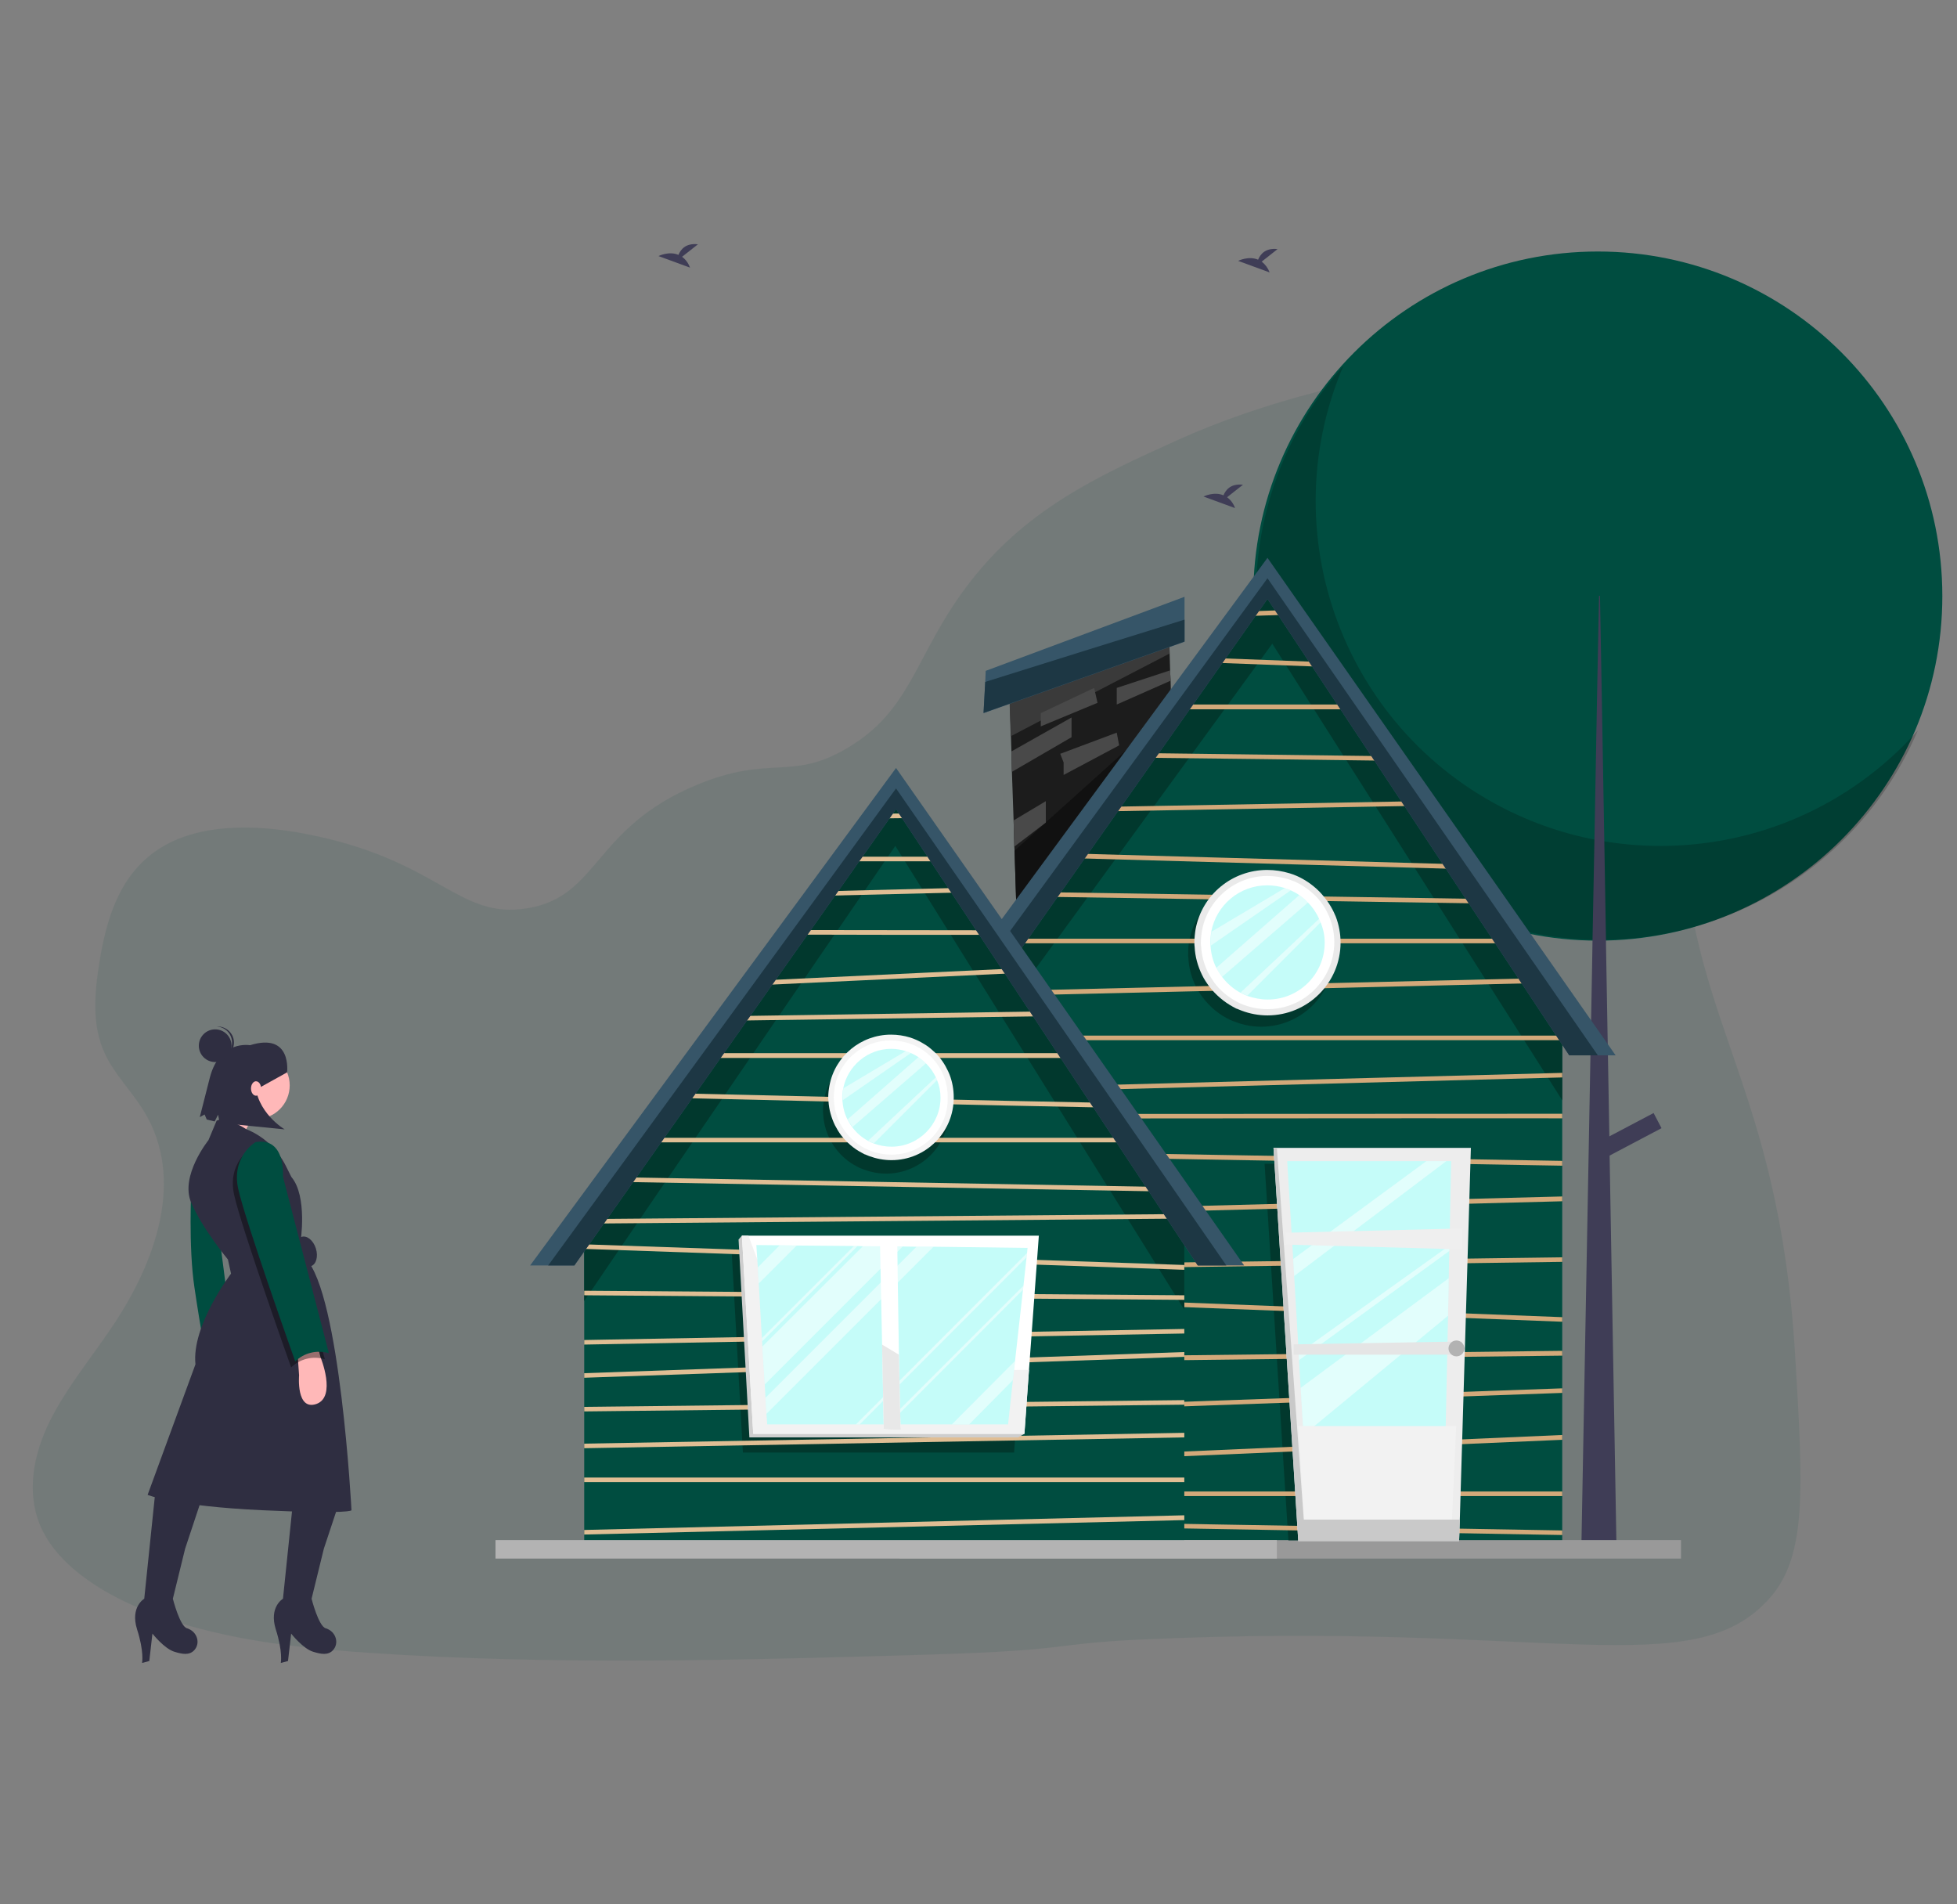 <?xml version="1.0" encoding="utf-8"?>
<!-- Generator: Adobe Illustrator 25.0.1, SVG Export Plug-In . SVG Version: 6.00 Build 0)  -->
<svg version="1.1" id="Layer_1" xmlns="http://www.w3.org/2000/svg" xmlns:xlink="http://www.w3.org/1999/xlink" x="0px" y="0px"
	 viewBox="0 0 814 792" style="enable-background:new 0 0 814 792;" xml:space="preserve">
<rect x="0" y="0" width="814" height="792" fill="#808080" stroke="none"/>
<style type="text/css">
	.st0{opacity:0.1;fill:#004D40;enable-background:new    ;}
	.st1{fill:#004D40;}
	.st2{opacity:0.2;enable-background:new    ;}
	.st3{fill:#3F3D56;}
	.st4{display:none;}
	.st5{display:inline;fill:#00604E;}
	.st6{display:inline;fill:#00352B;}
	.st7{display:inline;}
	.st8{fill:#C69C6D;}
	.st9{opacity:0.5;fill:#B3B3B3;enable-background:new    ;}
	.st10{fill:#C19161;}
	.st11{fill:#999999;}
	.st12{fill:#FBB03B;}
	.st13{fill:#00604E;}
	.st14{display:inline;fill:#EF9D30;}
	.st15{display:inline;fill:#004D40;}
	.st16{fill:#A67C52;}
	.st17{fill:#00352B;}
	.st18{opacity:0.5;}
	.st19{fill:#B3B3B3;}
	.st20{fill:#1C1C1C;}
	.st21{fill:#111111;}
	.st22{fill:#3A3A3A;}
	.st23{fill:#01382D;}
	.st24{fill:#D3A97A;}
	.st25{fill:#365568;}
	.st26{fill:#1D3744;}
	.st27{fill:#EAEAEA;}
	.st28{fill:#FFFFFF;}
	.st29{fill:#C5FCF9;}
	.st30{fill:#EDEDED;}
	.st31{opacity:0.5;fill:#FFFFFF;enable-background:new    ;}
	.st32{fill:#EFEFEF;}
	.st33{fill:#E5E5E5;}
	.st34{fill:#F2F2F2;}
	.st35{fill:#C9C9C9;}
	.st36{fill:#B2B2B2;}
	.st37{fill:#E0BE94;}
	.st38{fill:#CECECE;}
	.st39{fill:#E8E8E8;}
	.st40{fill:#F4F4F4;}
	.st41{fill:#494949;}
	.st42{fill:#2F2E41;}
	.st43{fill:#FFB8B8;}
	.st44{opacity:0.4;enable-background:new    ;}
</style>
<path class="st0" d="M289.9,326.4c-43.2,17.9-40.6,46.3-70.3,51.3c-29.3,5-36.6-20.2-92.5-30.9c-20.8-4-44.7-4.6-61.5,6.6
	c-16.2,10.8-21.4,29.3-24.2,46.5c-2.1,13-3.4,26.6,2.4,38.7c4,8.4,11.2,15.5,16.1,23.6c17.2,28.1,5,62.7-13.6,90.1
	c-8.7,12.9-18.8,25.1-25.6,38.8s-9.8,29.4-4,43.3c5.8,13.8,19.8,24.2,34.8,31.5c30.6,14.8,66.7,19.1,101.9,21.5
	c77.9,5.3,156.2,3,234.2,0.7c59.2-1.8,48.7-4.4,86.3-6.2c170.8-8,230.3,19.2,262.4-17.5c15.3-17.5,13.7-45.1,10.4-100.4
	c-6.9-115.8-44.9-138-47.3-226.2c-2.6-94.9,39.9-121.7,15-155.8c-36.8-50.4-157.3-29.6-225,1.2c-32.9,14.9-63.6,28.8-87.7,61.2
	c-21.2,28.4-22.6,51.2-49.6,66.9C329,324.9,320.4,313.7,289.9,326.4z"/>
<g>
	<g>
		<g>
			<g id="group-1">
				<path id="Vector_5" class="st1" d="M664.6,391.2c79.2,0,143.3-64.2,143.3-143.3c0-79.2-64.2-143.3-143.3-143.3
					c-79.2,0-143.3,64.2-143.3,143.3C521.3,327,585.4,391.2,664.6,391.2z"/>
				<path id="Vector_6" class="st2" d="M558.8,152.1c-31.1,72.8,2.7,157,75.5,188.2c27.6,11.8,58.2,14.6,87.6,8.1
					c29.3-6.5,55.8-22.1,75.8-44.6c-31.1,72.8-115.4,106.6-188.2,75.5c-72.8-31.1-106.6-115.4-75.5-188.2
					C540.1,176.8,548.5,163.7,558.8,152.1L558.8,152.1z"/>
			</g>
			<g id="Group_2">
				<path id="Vector_7" class="st3" d="M672.4,647.1l-14.6-4.1l0-1.6l4.4-238.4l0.2-11.9l0-0.3l0.8-41.7l1.1-60.4v0l0.8-40.9h0.4
					l0.8,44.3l1,57.7l0.7,40.9v0.3l0,1.7v0l1.4,79.8l0.1,7.9l2.9,165L672.4,647.1z"/>
				<path id="Vector_8" class="st3" d="M687.8,462.9l-23.7,12.5l3.3,6.3l23.7-12.5L687.8,462.9z"/>
			</g>
			<g class="st4">
				<path class="st5" d="M820.4,524.8l-0.7,1l-18.3,26.9l-30.4,4.2l-24.5-5.9L733,571.5l-24.3-8.6l-14.1,17.5l-19.7-5.1l-51.4-3.1
					l-10.1-23.6l-28.7-5.1l-28.7-36.3l5.4-10.6l2-3.9l4.8-9.3l2.9-5.7l-5.3-6.5L550,451.5l1.1-4.3l0.3-1l5.9-22.6
					c0.2,0,0.3,0.1,0.3,0.1s5.9-3.4,8.4-3.4l6.8,1.7l1.7,1.7h2.5c0,0,1-1.3,2.1-2.5c0.9-1,1.7-2.1,2.1-2.4c0.8-0.7,1.8-4.4,1.8-4.4
					l0.5-0.4l7.1,1.2l18.8-12.5l3.1,1.6l3.7-0.2l17.3,24l1.7,2.4l3.6-1.7l20.9-10.1l-0.8-24.5l0.4-0.5l1.9-2.4l16.3-20.7l31.2-3.1
					l28.7,16.6l-4.2,22h24.5l27,16.9l-0.4,5.8l-1.3,23.6l18.2,5.6l9.7,3l-0.7,31.4L820.4,524.8z"/>
				<path class="st6" d="M804,512.1l-11,5.1l-5,4.7l-3.5-2.9l-9.7-3.4c0,0-9.5-4.4-12.6-4.2c-3,0.2-20.1,7.1-20.1,7.1l-15.1,7.2
					h-7.5l-2.6-2.5h-6.7l-4.6-4.2l-7.7-8.8l1.4-11.4l-2.6-6.2l-4,0.4l-5,6.9h-8.1c0,0-4.8,1.2-6.4,1.8c-1.5,0.6-4.3,1.2-4.3,1.2
					l-4.7-3l-7.5,1.8c0,0-5.7,0.3-7,0.8c-1.3,0.6-6.7-5.4-6.7-5.4s-5.5-3.6-7.4-3.5c-1.9,0.1-4.7-4.7-4.7-4.7l-2.2-7.2l-5.9-10.7
					l-4.3,6.6l-3.5,2.6c0,0-3.6,9.2-4.5,9.2s-3.4,0-5.2-0.7c-1.8-0.7-3.9,1.8-3.9,1.8l-2.5,0.3h-7.2l-5.2,6.8c0,0-4.7,1.9-5.5,1.6
					c-0.8-0.3-5.1-3.1-6.3-3.7c-1.2-0.6-5.5-1.9-6.8-1.8c-0.6,0-3.7,1.4-6.9,2.9l2-3.9l4.8-9.3l2.9-5.7l-5.3-6.5l16.2-6.2l17-0.8
					c0,0,14.4-9.3,16.3-8.9c1.9,0.4,24.2-3.2,24.2-3.2H669l31.1-7.3l5.6-7l1.1-1l6.5,1.5v-9.9l2.5-7.1l8-4.4l8.5-2.5l9.2,3.6
					l14.4,3.9l7.1,5.1l5.3-3.1l11.2,5.6l4.7-0.9l-1.3,23.6l18.2,5.6c-4.7,2.4-9.8,5.1-10.8,5.5c-1.9,0.8-2.3,0-2.3,0l-2.8,5.7
					l-8.4,0.5l2,6.1l5,6.2l7.5,3.6l8.5,5.1v3.5l1.9,10L804,512.1z"/>
				<path class="st6" d="M819.8,525.7l-18.3,26.9l-30.4,4.2l-24.5-5.9L733,571.4l-24.3-8.6l-14.1,17.5l-19.7-5.1l-51.4-3.1
					l-10.1-23.6l-28.7-5.1l-28.7-36.3l7.4-14.5l1.4,5.1l4.5,5.3l8.3,3.4l10.1,1.3l3,3.7v7.2l4.9,4.4l6.2,1.6l7.3,1l4.5-2.5l3.5-2.1
					l6.1,2.1l1.8,1.4l6.1,11.5c0,0,0.7,3.8,0,5.9c-0.7,2.1,2.6,5.2,2.6,5.2l2.4,3l1.7,2.4l4.5,4.7l5.1,1.6l5.1-4.2h3.6l4-2.1
					l4.6-1.9l8.9-1.6l5.3,3.5l2.8,2.1h6.2l8.5-6.3l9.5,4.2h7.6l2.5-5.3l4.7-7.5l6.4-2.9l2.2-4.6l2-4.4l11.4,4.4l4.7-10.2l0.8-3.4
					l9.2-3.5l3.1-0.9l7.8,6.8l2.3,2.1c0,0,4.1-0.7,5.6,0c1.6,0.7,7.1,1.4,7.1,1.4s1.9,3.2,4.1,5c2.2,1.8,9.7,2.6,9.7,2.6l3.7-4.4
					c0,0,8.1,0.7,9.7,0.5C811.8,528.3,815.8,526.8,819.8,525.7z"/>
				<path class="st5" d="M734.1,444.8c-1.8,1-4.7,4.1-4.7,4.1l-3.4,6.6l-5.2,1.4l-5.6,2.7l-5.9-1.2l-6.1,9l-3.1,6.5l-4.3,11
					l-4.7,1.2l0.8,12.6l13.1,3.5c0,0,4.4,4.6,6.2,5c1.8,0.4,8.5,5.6,8.5,5.6l5.2,3c0,0,2.2-4.9,3-4.5c0.8,0.4,7.7,3.3,7.7,3.3h7
					l6.4-2l2.6,8h4.7l6.6-1l3.6-3.8l2.2-8c0,0,0.1-1.1,2.3-2.2c2.2-1.1,6.4-3.7,7.5-2.4c1.1,1.3,6.7-3,6.7-3l3.5-7.4l-4.1-4.8
					l-8-4.5l3.3-3.6l5.2-7.8l1.7-6l-4.4-1.2l-5.7-5.3l-4.1-4.2l-8.2-2.1l-9.7,2.1l-2.8-3.6l-6.7-1.7l-3.3-1.9l-4.4-5.4L734.1,444.8z
					"/>
				<g class="st7">
					<path class="st8" d="M768.4,509.5v2.8l-6.2-0.8l-0.7-0.1l-2.1-0.3l-0.7-0.1l-6.1-0.8l-0.6-0.1l-9.4-1.2l-0.7-0.1l-5.2-0.7
						l-1.3,0.5l-0.6,0.2l-5.7,2.1l-0.6,0.2l-8.1,2.9l-0.6,0.2l-4.2,1.5l-2.5,0.9l-0.1,0.1l-0.4,0.4l-5.1,5.4l-0.4,0.5l-1.6,1.7
						l-0.4,0.4l-6.2,6.5l-3,4l-0.4,0.5l-6.5,8.6l-0.4,0.5l-1.3,1.7c-0.1,4.6,0.1,10,0.3,15.3c0,0.2,0,0.4,0.1,0.6
						c0.2,2.9,0.4,5.6,0.5,8.3c0,0.2,0.1,0.4,0.1,0.6c0.7,8.5,1.4,15.1,1.4,15.1l6,16l0.3,0.8l2.6,6.9l0.2,0.6l2.3,6.2l0.3,0.6
						l2.6,6.8l0.2,0.6l2.9,7.7l2.7,7.2h-70c0,0,0.7-2.2,1.9-5.8c0.1-0.2,0.2-0.4,0.2-0.6c1.7-5.4,4.4-13.5,7.2-22.5
						c0.1-0.2,0.1-0.4,0.2-0.6c0.2-0.4,0.3-0.9,0.4-1.3c0.1-0.2,0.1-0.4,0.2-0.6c2.1-6.6,4.2-13.4,6-19.7c0.3-0.8,0.5-1.6,0.7-2.5
						c0.1-0.2,0.1-0.4,0.2-0.6c1.1-3.7,2.4-8.2,3.7-12.8c0.1-0.2,0.1-0.4,0.2-0.6c1.8-6,3.7-12.3,5.5-17.6c0.1-0.2,0.1-0.4,0.2-0.6
						c1.2-3.6,2.4-6.8,3.3-9.2c-0.5-1.2-1.1-2.3-1.6-3.4c-0.1-0.2-0.2-0.4-0.3-0.6c-1.9-3.6-3.9-6.9-5.5-9.3
						c-0.1-0.2-0.2-0.3-0.3-0.5c-0.9-1.3-1.6-2.3-2.1-2.9c-0.2-0.2-0.3-0.4-0.4-0.5c-0.1-0.1-0.2-0.2-0.2-0.2l-3.4-3.5l-0.4-0.5
						l-2.2-2.2l-0.4-0.4l-5.8-6l-0.4-0.4l-7.2-7.5l-0.4-0.4l-7.9-8.2l-0.4-0.4l-3.7-3.8l-0.4-0.4l-1.5-1.5l-11.5-7.6l-0.6-0.4
						l-7.4-4.9l-0.5-0.4l-2.8-1.8l-0.1-0.6l-1-4.8c0,0,3,2.3,6.8,5c0.2,0.1,0.3,0.3,0.5,0.4c2.4,1.8,5.1,3.7,7.4,5.4
						c0.2,0.2,0.4,0.3,0.5,0.4c3.3,2.4,5.8,4.1,5.8,3.8s-0.6-2.8-1.4-6.2c-0.1-0.2-0.1-0.4-0.2-0.6c-0.7-3.1-1.6-6.7-2.4-9.7
						c-0.1-0.2-0.1-0.4-0.2-0.6c-0.8-3.2-1.3-5.5-1.3-5.5h2.3l1.4,4l0.2,0.6l3.3,9.5l0.2,0.6l2.9,8.4l2.7,2.5l0.4,0.4l4.5,4.3
						l0.4,0.4l7,6.7l0.4,0.4l5.6,5.3l0.8,0.8l0.3-7.2v-0.6l0.1-1.1l2.2-3.5l0.3-0.5l1.4-2.3l0.4-0.6l3.8-6.2l-1.6-9l-0.1-0.7
						l-1.3-7.3l1.2-0.5l0.7-0.3l1.3,6.4l0.2,0.7l2,9.5l9.6-5.3l0.5-0.3l3.7-2.1l0.4,3.4l-2.9,1.7l-0.5,0.3l-9.3,5.3l-2.1,3.7
						l-0.4,0.6l-3.2,5.6l-0.3,0.5l-1,1.8l0.3,1l0.2,0.6l2.1,7.3l0.2,0.6l1.1,4l0.8,0.6l0.5,0.4l5.7,4l0.6,0.4l2.2,1.5l0.5,0.4
						l2.3,1.6l3.7,2.6l0.6,0.4l2.6,1.8l0.5,0.3l1.7,1.2l1.1-0.7l0.5-0.3l7.6-4.8l0.5-0.3l6.7-4.2l0.5-0.4l5.3-3.4l0.5-0.3l2.2-1.3
						l0.3-1.9l0.1-0.7l1.2-9.1l0.1-0.6l0.7-5.7l1.1-0.2l2-0.3v14.7l8.8-2.5l0.6-0.2l4.7-1.3l0.6-0.2l9.6-2.7l0.6-0.2h0.1l3.6-1.5
						l0.5-0.2l6.8-2.8l0.6-0.2l3.3-1.3l0.6-0.3l7.6-3.1l0.6-0.3l5.2-2.2v1.9l-4,1.7l-0.6,0.3l-9.1,3.8l-0.6,0.3l-2.1,0.9l-0.6,0.2
						l-7.1,3l-0.5,0.2l-1.2,0.5l1.5,0.3l0.7,0.2l12.7,2.5l0.6,0.1l3.3,0.6l0.7,0.2l5.7,1.1l0.7,0.2L768.4,509.5z"/>
					<polygon class="st9" points="659.4,488.8 652.8,500 652.8,504.6 651.2,512.1 648.9,507.9 649.7,508.7 650,501.5 650,501 
						650,499.9 652.2,496.4 652.5,495.9 653.9,493.6 654.3,493 658.1,486.8 656.6,477.8 656.4,477.2 655.1,469.9 656.3,469.4 					
						"/>
					<polygon class="st10" points="708.8,495.5 708.4,518.5 681.6,535 671.4,523.2 675.1,525.7 675.7,526.1 678.2,527.9 
						678.8,528.2 680.5,529.4 681.6,528.7 682,528.4 689.7,523.6 690.2,523.3 696.9,519.1 697.4,518.8 702.8,515.4 703.3,515.1 
						705.4,513.7 705.6,511.7 705.7,511.1 706.9,501.9 707,501.3 707.7,495.6 					"/>
					<path class="st10" d="M768.4,510.8v1.5l-6.2-0.8l-0.7-0.1l-2.1-0.3l-0.7-0.1l-6.1-0.8l-0.6-0.1l-9.4-1.2l-0.7-0.1l-5.2-0.7
						l-1.3,0.5l-0.6,0.2l-5.7,2.1l-0.6,0.2l-8.1,2.9l-0.6,0.2l-4.2,1.5c1-2.1,1.8-3.7,1.8-3.7l17.6-6.2L768.4,510.8z"/>
					<path class="st10" d="M666.8,554.8c1.2-3.6,2.4-6.8,3.3-9.2c-0.5-1.2-1.1-2.3-1.6-3.4c-0.1-0.2-0.2-0.4-0.3-0.6
						c-1.9-3.6-3.9-6.9-5.5-9.3c-0.1-0.2-0.2-0.3-0.3-0.5c-0.9-1.3-1.6-2.3-2.1-2.9c-0.2-0.2-0.3-0.4-0.4-0.5s-0.2-0.2-0.2-0.2
						l-3.4-3.5l-0.4-0.5l-2.2-2.2l-0.4-0.4l-5.8-6l-0.4-0.4l-7.2-7.5l-0.4-0.4l-7.9-8.2l-0.4-0.4l-3.7-3.8l-0.4-0.4l-1.5-1.5
						l-11.5-7.6l-0.6-0.4l-7.4-4.9l-0.5-0.4l-2.8-1.8l-0.1-0.6l3.6,1.8l0.6,0.3l4.4,2.2l3.9,2.4l0.6,0.4l13.2,7.8l0.5,0.3l4,4.3
						l0.4,0.4l7.2,7.7l0.4,0.5l7.2,7.7l0.4,0.4l5.9,6.4l0.4,0.4l2.7,2.9l0.4,0.5l3.1,3.3l0.4,0.4l2.9,3.1l0.4,0.5l5.9,6.4l0.4,0.5
						l2.9,3.2l-2.3,15.8l-0.1,0.6l-2.1,15L670,573l-2.5,17.7l-0.1,0.6l6.5,18.5l0.2,0.6l1.3,3.7l0.2,0.6l1.7,4.9l6.6,8.2l0.4,0.5
						l5.9,7.3l17-2.6l2.7,7.2h-69.9c0,0,0.7-2.2,1.9-5.8c0.1-0.2,0.2-0.4,0.2-0.6c1.7-5.4,4.4-13.5,7.2-22.5
						c0.1-0.2,0.1-0.4,0.2-0.6c0.2-0.4,0.3-0.9,0.4-1.3c0.1-0.2,0.1-0.4,0.2-0.6c2.1-6.6,4.2-13.4,6-19.7c0.3-0.8,0.5-1.6,0.7-2.5
						c0.1-0.2,0.1-0.4,0.2-0.6c1.1-3.7,2.4-8.2,3.7-12.8c0.1-0.2,0.1-0.4,0.2-0.6c1.8-6,3.7-12.3,5.5-17.6
						C666.6,555.1,666.7,554.9,666.8,554.8z"/>
					<g>
						<path class="st11" d="M698.9,610.7l-25-0.9l-23.7-0.8c-0.1,0.2-0.1,0.4-0.2,0.6l24.1,0.8l25,0.9L698.9,610.7z M701.4,617.5
							l-26.1-3.3l-25.7-3.3c-0.1,0.2-0.1,0.4-0.2,0.6l26.2,3.3l26.1,3.3L701.4,617.5z M688.6,571.4l-18.5,1l-9.1,0.5
							c-0.1,0.2-0.1,0.4-0.2,0.6l9.1-0.5l18.6-1C688.7,571.8,688.7,571.6,688.6,571.4z M696,603l-28.5-12.3l-10.4-4.5
							c-0.1,0.2-0.1,0.4-0.2,0.6l10.5,4.5l28.8,12.5L696,603z M616.4,483.4l-1.2,0.7l-1.7,0.9l0.6,0.4l1.8-1l1.2-0.6
							C616.8,483.7,616.6,483.5,616.4,483.4z M658.3,475.5c-0.6,0.6-1.3,1.1-1.9,1.6l0.1,0.7c0.7-0.6,1.3-1.1,1.9-1.7L658.3,475.5z
							 M635.4,495.2c-0.6,0.6-1.3,1.1-1.9,1.6c-0.8,0.7-1.6,1.3-2.4,2l0.4,0.4c0.8-0.7,1.5-1.3,2.4-2c0.7-0.6,1.3-1.1,1.9-1.6
							L635.4,495.2z M630.5,490.5c-0.5,0.6-1,1.1-1.5,1.7c-0.7,0.8-1.3,1.5-2,2.3l0.4,0.4c0.7-0.8,1.4-1.6,2.1-2.4
							c0.5-0.5,0.9-1.1,1.4-1.6L630.5,490.5z M655.4,502l-5.4-1v0.6l5.6,1.1L655.4,502z M652.5,495.9l-0.3,0.5l3.9,2.9l0.3-0.5
							L652.5,495.9z M670.6,480l-0.5,0.3l1.2,3.1l0.5-0.3L670.6,480z M654.3,493l-0.4,0.6l5.6-0.5l0.4-0.6L654.3,493z M657.6,509.9
							l-7.4,1.1l-1.5,2.1l-1.6,2.2l0.4,0.4l1.5-2.2l1.4-2l7.3-1.1L657.6,509.9z M642.9,502.2l-1.8,2.7l-1.6,2.5l0.4,0.4l1.6-2.4
							l1.8-2.7L642.9,502.2z M665.9,519.4l-7.9,3.8l-2.2,1.1l0.4,0.5l2.2-1.1l8-3.9L665.9,519.4z M659.7,515.1l-4.8,4.9l-1.7,1.7
							l0.4,0.4l1.7-1.7l4.8-5L659.7,515.1z M675.1,525.7l-10.3,4.8l-2.7,1.3c0.1,0.2,0.2,0.3,0.3,0.5l2.8-1.3l10.4-4.9L675.1,525.7z
							 M668.7,521.2l-7,5.8l-1.7,1.4c0.1,0.1,0.2,0.3,0.4,0.5l1.8-1.5l7.1-5.9L668.7,521.2z M688,562.5l-15.7-5.7l-5.6-2.1
							c-0.1,0.2-0.1,0.4-0.2,0.6l5.7,2.1l15.8,5.7C688.1,562.9,688,562.7,688,562.5z M678.2,527.9l-7,9.4l-3.1,4.2
							c0.1,0.2,0.2,0.4,0.3,0.6l3.2-4.3l7.1-9.5L678.2,527.9z M624.7,479l-3.4,1.8c0.1,0.2,0.1,0.4,0.2,0.6l3.4-1.8L624.7,479z
							 M616.4,483.4l-1.2,0.7l-1.7,0.9l0.6,0.4l1.8-1l1.2-0.6C616.8,483.7,616.6,483.5,616.4,483.4z M658.3,475.5
							c-0.6,0.6-1.3,1.1-1.9,1.6l0.1,0.7c0.7-0.6,1.3-1.1,1.9-1.7L658.3,475.5z M635.4,495.2c-0.6,0.6-1.3,1.1-1.9,1.6
							c-0.8,0.7-1.6,1.3-2.4,2l0.4,0.4c0.8-0.7,1.5-1.3,2.4-2c0.7-0.6,1.3-1.1,1.9-1.6L635.4,495.2z M630.5,490.5
							c-0.5,0.6-1,1.1-1.5,1.7c-0.7,0.8-1.3,1.5-2,2.3l0.4,0.4c0.7-0.8,1.4-1.6,2.1-2.4c0.5-0.5,0.9-1.1,1.4-1.6L630.5,490.5z
							 M688,562.5l-15.7-5.7l-5.6-2.1c-0.1,0.2-0.1,0.4-0.2,0.6l5.7,2.1l15.8,5.7C688.1,562.9,688,562.7,688,562.5z M655.4,502
							l-5.4-1v0.6l5.6,1.1L655.4,502z M652.5,495.9l-0.3,0.5l3.9,2.9l0.3-0.5L652.5,495.9z M670.6,480l-0.5,0.3l1.2,3.1l0.5-0.3
							L670.6,480z M654.3,493l-0.4,0.6l5.6-0.5l0.4-0.6L654.3,493z M688,562.5l-15.7-5.7l-5.6-2.1c-0.1,0.2-0.1,0.4-0.2,0.6l5.7,2.1
							l15.8,5.7C688.1,562.9,688,562.7,688,562.5z M657.6,509.9l-7.4,1.1l-1.5,2.1l-1.6,2.2l0.4,0.4l1.5-2.2l1.4-2l7.3-1.1
							L657.6,509.9z M642.9,502.2l-1.8,2.7l-1.6,2.5l0.4,0.4l1.6-2.4l1.8-2.7L642.9,502.2z M665.9,519.4l-7.9,3.8l-2.2,1.1l0.4,0.5
							l2.2-1.1l8-3.9L665.9,519.4z M659.7,515.1l-4.8,4.9l-1.7,1.7l0.4,0.4l1.7-1.7l4.8-5L659.7,515.1z M675.1,525.7l-10.3,4.8
							l-2.7,1.3c0.1,0.2,0.2,0.3,0.3,0.5l2.8-1.3l10.4-4.9L675.1,525.7z M668.7,521.2l-7,5.8l-1.7,1.4c0.1,0.1,0.2,0.3,0.4,0.5
							l1.8-1.5l7.1-5.9L668.7,521.2z M608.5,477.6l-2.2,1.6l-0.7,0.6l0.5,0.4l0.8-0.6l2.1-1.5C608.8,477.9,608.7,477.8,608.5,477.6z
							 M688,562.5l-15.7-5.7l-5.6-2.1c-0.1,0.2-0.1,0.4-0.2,0.6l5.7,2.1l15.8,5.7C688.1,562.9,688,562.7,688,562.5z M678.2,527.9
							l-7,9.4l-3.1,4.2c0.1,0.2,0.2,0.4,0.3,0.6l3.2-4.3l7.1-9.5L678.2,527.9z M682,528.4l-0.5,0.3l7.4,16.7l0.4-0.5L682,528.4z
							 M690.2,523.3l-0.5,0.3l6.2,12.7l0.4-0.5L690.2,523.3z M704.2,625l-20.3,2.9l-41.7,6.1c-0.1,0.2-0.2,0.4-0.2,0.6l42.3-6.2
							l20.1-2.9L704.2,625z M698.9,610.7l-25-0.9l-23.7-0.8c-0.1,0.2-0.1,0.4-0.2,0.6l24.1,0.8l25,0.9L698.9,610.7z M701.4,617.5
							l-26.1-3.3l-25.7-3.3c-0.1,0.2-0.1,0.4-0.2,0.6l26.2,3.3l26.1,3.3L701.4,617.5z M688.6,571.4l-18.5,1l-9.1,0.5
							c-0.1,0.2-0.1,0.4-0.2,0.6l9.1-0.5l18.6-1C688.7,571.8,688.7,571.6,688.6,571.4z M696,603l-28.5-12.3l-10.4-4.5
							c-0.1,0.2-0.1,0.4-0.2,0.6l10.5,4.5l28.8,12.5L696,603z M707,501.3l-0.1,0.6l3.8,1.1v-0.6L707,501.3z M705.7,511.1l-0.1,0.7
							c3,2.3,5.4,4.1,7.3,5.5l0.4-0.4C711.1,515.1,708.4,513.1,705.7,511.1z M720.2,507.3l-0.6,0.2c0.2,2.3,0.4,4.7,0.5,6.9l0.6-0.2
							C720.5,512,720.3,509.6,720.2,507.3z M739.9,501.2l-0.5,0.2l0.6,1.7l0.5-0.2L739.9,501.2z M740.9,504.1l-0.7-0.2l1.8,5
							l0.7,0.1L740.9,504.1z M753.6,506.6l-1.5,3.6l0.6,0.1l1.5-3.6L753.6,506.6z M759.3,493.2l-0.6,0.3l1.2,1.4l0.6-0.3
							L759.3,493.2z M763.9,508.6l-2.4,2.8l0.7,0.1l2.4-2.8L763.9,508.6z M758.2,507.5l-0.7-0.2l1.3,3.7l0.7,0.1L758.2,507.5z
							 M747.2,498.2l-0.6,0.2l1,1.5l0.6-0.2L747.2,498.2z M750.5,496.9l-0.3,2.1l0.6-0.3l0.3-2.1L750.5,496.9z M725.4,505.8
							l-0.6,0.2l3.9,5.2l0.6-0.2L725.4,505.8z M735.1,503.1L735,509l0.6-0.2l0.1-5.8L735.1,503.1z M697.4,518.8l-0.5,0.4l8.5,6.2
							l0.4-0.4L697.4,518.8z M703.3,515.1l-0.5,0.3l4.7,7.7l0.4-0.5L703.3,515.1z M688,562.5l-15.7-5.7l-5.6-2.1
							c-0.1,0.2-0.1,0.4-0.2,0.6l5.7,2.1l15.8,5.7C688.1,562.9,688,562.7,688,562.5z M688,562.5l-15.7-5.7l-5.6-2.1
							c-0.1,0.2-0.1,0.4-0.2,0.6l5.7,2.1l15.8,5.7C688.1,562.9,688,562.7,688,562.5z M688,562.5l-15.7-5.7l-5.6-2.1
							c-0.1,0.2-0.1,0.4-0.2,0.6l5.7,2.1l15.8,5.7C688.1,562.9,688,562.7,688,562.5z M624.7,479l-3.4,1.8c0.1,0.2,0.1,0.4,0.2,0.6
							l3.4-1.8L624.7,479z M621.2,468.9l-2.4,1.5c0.1,0.2,0.1,0.4,0.2,0.6l2.4-1.5L621.2,468.9z"/>
					</g>
				</g>
				<g class="st7">
					<path class="st12" d="M556.9,475c0-0.1,0-0.1,0-0.1C556.3,475,556.5,475,556.9,475z"/>
					<path class="st13" d="M709.1,448.9c0.1,0.5-9.2,18.3-9.2,18.3v2.1c0,0-6.6,16.3-8.3,17.8c-1.6,1.6-9.9,3-12.5,1.9
						c-2.6-1.1-3.8-1-3.8-1l-11.2,3.1l-9.6-0.3l-6.6-3.7l-11.8-5l-6.4,0.1l-6.8-3c0,0-2.8-3.8-3-4.3c-0.2,0.3-4.5,1.3-5.3,1.3
						c-0.8,0-4.2,2.8-4.2,2.8s-4.9,0.4-5.5,0c-0.6-0.3-2.9,1.1-2.9,1.1s-4.8,3.1-5.4,3.2c-0.7,0.1-3.2,3.8-3.2,3.8l-8.3-2.8
						c0,0-6.9-2.7-7.3-3.6c-0.3-0.5-2.6,0.5-4.9,1.5c-2.3,1-4.5,2.2-4.5,2.2s-8.4-2.7-9.5-3.4c-1.1-0.7-2.1-5.3-2.2-5.9
						c0.9,0,3.3-0.1,3.3-0.1s-6.6-0.2-8.5,0c-1.9,0.2,1.1-1.7,2.7-5.6c1.6-3.8,0-1.8,0-1.8l-7.4-4.4l-1.6-3.1l7.4-6.2l3.6-4.7
						l0.5-0.7c0,0-0.1-0.1-0.3-0.2c-1.4-0.9-7.1-4.6-7.1-5.2c0-0.8,0-4.6,0-4.6s6.6-10.1,7.4-10.7c0.7-0.6,4.6-0.2,5.6-0.1
						c0.2,0,0.3,0.1,0.3,0.1s5.7-3.2,8.3-3.2l6.6,1.5l1.6,1.5h2.5c0,0,3.3-3.8,4.1-4.5c0.7-0.6,1.7-4,1.7-4l0.5-0.4l6.1-4.3l8.3-3.8
						l8.2-3.5l2.8,1.3l3.1,1.4l3.7-0.2l1.7-0.1l8.1,6.7l1.9,0.7l6.7,3l7.3-2.1l3.7-3.6l1.7-1.4v-8l6.6-5.7l4.5,1l2.1,0.5l4.3,2.4
						v5.5l14.7,6.9l3.8,9.2c0,0,2.1,8.5,3.1,11c1.1,2.5,5.5,4.5,5.5,4.5l10.8,4.2C706.6,444.1,709.1,448.4,709.1,448.9z"/>
				</g>
				<path class="st5" d="M650,377.4l2.8,11.7l-4.1,5.1l-2.3,7.9l9.8,7.6v3.8v8.4l4.9,5.3l3.1,1.7h7.6h4.6l9.8-4.8l11.5,8.4l5,1.1
					l13.8-1.1l2.9-3.4l2.9-6.7l10.4-3.9l14.2,3.9l6.5-10.4c0,0-6.5-14.2-9-15.5c-2.6-1.3-2.6-9-2.6-9v-5.2l-8.3-5.2l-4.7-11.6
					l-21.4-1.2l-7.6-1.5l-11.3,4.6l-9.3-2.3l-7.3-0.9l-3.6,6.5l-12.2,0.2L650,377.4z"/>
				<path class="st14" d="M616.2,404l17.3,24l-6.3-1l-4.2-5.9l-7.8-1.3l-8-5.4h-3.3l-8.3,3.4h-5.7l-4.5,0.8l-3.2,2.5H579
					c0.9-1,1.7-2.1,2.1-2.4c0.8-0.7,1.8-4.4,1.8-4.4l0.5-0.4l7.1,1.2l18.8-12.5l3.1,1.6L616.2,404z"/>
				<path class="st6" d="M690.1,424.8l-5,0.1c0,0-11,2.9-13.3,2.5s-8.7,5.4-9.5,6.5s-2.4,1.5-2.4,1.5l-12.7-7.2l-8.3,0.4l20.9-10.1
					l-0.8-24.5l0.4-0.5l1.9-2.4c0.7,0.8,1.1,1.3,1.1,1.3s3.4,10.1,4.3,11c0.9,1,0.1,7,0.1,7l22.1,11L690.1,424.8z"/>
			</g>
			<g class="st4">
				<polygon class="st15" points="554.6,299.4 547.9,293.9 543.2,294.4 543.2,299.8 531.9,289.7 522.4,291.6 518.5,299.8 
					510.9,302.8 502.5,299.8 500,301.9 494.1,304 486.9,304 482.3,299 473,301.9 469.3,315.8 463.8,321.7 457.1,323 447.4,321.7 
					439.8,328.4 430.6,339.8 443.6,339.4 457.1,337.7 468.8,336.4 473.9,341.4 466.7,346.9 470.1,349.4 482.3,344 491.5,340.2 
					502.5,346.4 507.5,349.4 521.4,354.5 526.4,346.4 526.4,336 535.2,342.7 546.2,346.4 557.6,349.4 565.6,343.1 565.6,334.7 
					574.8,340.2 587,346.4 598.7,341.9 601.7,331.4 608.4,333.9 616,336.8 629,333.5 629.5,319.9 619.8,317.9 606.7,319.2 
					595.4,317.5 586.5,312.8 591.6,310.8 599.6,309.5 603,304 606.6,300.5 595.8,297.7 582.7,302.8 574.8,306.6 568.9,301.9 
					571.9,289.7 565.1,283.9 556.7,284.7 557.6,293.9 557.1,298.1 				"/>
				<polygon class="st6" points="598.1,126.2 604.8,120.8 609.4,121.2 609.4,126.7 620.8,116.6 630.2,118.4 634.2,126.7 
					641.8,129.6 650.2,126.7 652.8,128.8 658.6,130.9 665.8,130.9 670.4,125.8 679.6,128.8 683.4,142.6 688.9,148.5 695.6,149.8 
					705.3,148.5 712.9,155.2 722.1,166.6 709.1,166.2 695.6,164.5 683.8,163.2 678.8,168.3 685.9,173.7 682.6,176.3 670.4,170.8 
					661.2,167 650.2,173.2 645.2,176.3 631.3,181.3 626.2,173.2 626.2,162.8 617.4,169.6 606.5,173.2 595.2,176.3 587.2,170 
					587.2,161.6 577.9,167 565.7,173.2 553.9,168.7 551,158.2 544.3,160.7 536.7,163.7 523.7,160.3 523.2,146.7 532.9,144.7 
					546,146 557.3,144.3 566.1,139.7 561,137.6 553.1,136.3 549.7,130.9 546,127.3 556.9,124.6 569.9,129.6 577.9,133.4 
					583.8,128.8 580.8,116.6 587.6,110.7 596,111.5 595.2,120.8 595.6,125 				"/>
				<polygon class="st15" points="493,275.2 495.2,285.3 476.2,285.3 470,285.3 455.4,285.3 449.8,280.2 456.6,275.2 449.8,270.7 
					436.4,271.8 428,272.9 417.9,270.7 418.5,266.8 431.3,260 428,256.1 404.9,257.8 391,255.5 411.2,249.9 421.7,240.9 
					421.7,231.5 431.3,231.5 439.2,233.1 443.1,221.9 451,209 459.4,209 455.4,220.8 462.2,229.2 472.3,223.6 480.7,227 
					482.4,233.7 476.2,243.2 487.4,247.2 498.2,240.9 509.2,247.2 517.4,249.9 530,243.2 540.7,252.8 549,257.2 527.2,262.4 
					504.3,269 504.3,272.3 511.5,285.3 504.3,285.3 498.2,277.4 				"/>
				<polygon class="st6" points="697.1,318 699.3,328.1 680.2,328.1 674.1,328.1 659.5,328.1 653.9,323.1 660.6,318 653.9,313.5 
					640.4,314.7 632,315.8 621.9,313.5 622.5,309.6 635.4,302.9 632,299 608.9,300.7 595.1,298.4 615.2,292.8 625.8,283.8 
					625.8,274.3 635.4,274.3 643.3,276 647.2,264.7 655,251.9 663.4,251.9 659.5,263.7 666.2,272.1 676.3,266.4 684.7,269.8 
					686.4,276.6 680.2,286.1 691.4,290 702.3,283.8 713.3,290 721.5,292.8 734.1,286.1 744.7,295.6 753.1,300.1 731.2,305.3 
					708.4,311.9 708.4,315.2 715.5,328.1 708.4,328.1 702.3,320.3 				"/>
				<g class="st7">
					<path class="st8" d="M589.4,426v-73.3c0,0-0.2-2.5-0.5-6.3c-0.1-0.6-0.1-1.1-0.1-1.7c0-0.2-0.1-0.4-0.1-0.6l-15.6-5.7l-1.6-0.6
						l-1.1-0.4l-1.9-0.7l-2.5-0.9L550.9,322l-1.3-1.1l-9.2-8.3l-1.6-1.4l-4.6-4.2l-9.3-7.8l-1.3-1.1l-3.6-3l-1.4-1.2l-3.9-3.2
						l-3.9-1.4l-1.6-0.6l-9.4-3.5l-2.1-0.8l-1.8-0.7l-6.9,0.7l-1.7,0.2l-5.8,0.6l-1.9,0.2l-7,0.7l-13.6,2.9l-1.7,0.4l-4.4,0.9
						l-1.6,0.4l-12,2.5l-1.7,0.4l-2.5,0.5l-0.3-0.7l-1.7-3.7l4.9-0.9l1.7-0.3l10.7-2l1.7-0.3l5.5-1l1.7-0.3l3.2-0.6l-3-1.8l-1.6-1
						l-7.5-4.7l-1.9-1.2l-6.9-4.3l-1.6-1l-7-4.3l1.7-4.8l5.8,3.1l1.6,0.9l4.9,2.6l1.9,1l9.5,5.1l1.6,0.9l6.6,3.5l7.3-1.4l1.8-0.4
						l8.5-1.6l1.7-0.3l0.3-0.1l8.3,0.3l1.8,0.1l6.1,0.2l1.5-14.1l-5.2-8.5l-1-1.6l-4.1-6.6l-6.4-5.9l-1.4-1.3l-8.5-7.9l1.5-1.4
						l1.3-1.2l10.5,8.9l1.5,1.3l3.3,2.8l6.3,5.3l1.3,1.1l7.7,6.6l5,7.7l1.3,2l3,4.7l0.3,9.2l2.4,2.2l1.4,1.3l10.1,9.1l1.3,1.2
						l5.1,4.7l0.3,0.2l1.4,1.1l16.1,13.3l1.3,1.1l4.7,3.8l0.4,0.4l1.5,0.4l7.7,2.1l1.6,0.5l11.7,3.2c-0.2-2.3-0.3-4.5-0.5-6.4
						c-0.1-0.6-0.1-1.2-0.1-1.7c-0.3-3.7-0.4-6.5-0.5-7.4v-0.2c0-0.4-0.1-0.9-0.1-1.6c-0.4-4.3-1.8-14.3-2.7-20
						c-0.1-0.7-0.2-1.2-0.3-1.7c-0.2-1.4-0.4-2.4-0.4-2.4l-0.5-0.5l-1.6-1.5l-18.8-17.8l-1.2-1.2l-10.4-9.8l-0.2-1.1l-0.2-1.7
						l-0.5-4.6l-0.3-2.1l-2.6-22l-0.2-1.7l-0.4-3l0.6-4.3l0.3-2.5l2.8-21.5l0.2-1.7l1.3-10.1l0.3-1.9l2.1-16l0.1-0.3l0.3-1.4
						l3.2-18.2l0.4-2l2.3-12.9l0.3-1.7l0.6-3.2l-5.8-10.7l-0.8-1.5l-3.6-6.7l-2.3-4.3l-0.9-1.5l-2.8-5.1l-0.8-1.5l-1.7-3.2l2.7-1.3
						l1.6-0.8l1.8,3.1l0.9,1.5l3.5,5.9l0.9,1.5l2.3,3.9l3.5,5.3l0.9,1.4l5.8,8.8l3.4-14.5l0.6-2.4l1.8-7.5l0.4-1.9l0.7-3l-1.5-8.2
						l-0.3-1.7l-1-5.4h4.6l0.6,3.5l0.3,1.7l1.9,11.7l0.3,1.7l0.3,1.9l-0.4,2.6l-0.3,2.2l-3.7,25.8l-0.3,1.7l-0.5,3.7l-0.7,5.1
						l-0.3,1.9l-3.5,26.5l-0.3,1.7l-0.9,7l-0.3,1.9l-1,7.1c0,0,0.2,4.3,0.4,10c0.1,0.6,0.1,1.1,0.1,1.7c0.1,1.7,0.2,3.5,0.3,5.3
						c0,0.7,0.1,1.4,0.1,2.2c0.3,7.8,0.7,16,0.8,19.7c0,0.8,0.1,1.3,0.1,1.7c0,0.3,0,0.4,0,0.5c0,0.5,0.9,3.6,2.2,7.7
						c0.2,0.6,0.4,1.2,0.6,1.8c1.2,3.9,2.7,8.4,4,12.4c0.2,0.6,0.4,1.1,0.5,1.6c0.3,0.9,0.6,1.8,0.9,2.6c0.2,0.7,0.4,1.3,0.6,1.9
						c0.9,2.7,1.5,4.5,1.5,4.5l18.1,16.9l4.1-6l1-1.4l2.6-3.8l1.2-1.7l7.8-11.4l1.1-2.6l0.7-1.6l4.1-9.6l0.8-1.7l1.8-4.3l-0.8-8.6
						l-0.2-1.9l-1.4-16.3l-0.2-1.7l-1.3-15.6l-0.1-0.5l0.5-1.1l2.1-5l0.7-1.8l2.2-5.2l1.7,0.4l3.2,0.8l-0.6,3.3l-0.3,1.7l-1.3,7.2
						l-0.3,1.6l-1.6,8.7l1,4.2l0.4,1.6l5.1,21.4l0.5,2.1l0.7,2.9l1-2.2l0.7-1.5l8.6-18.5l0.9-7.8l0.2-1.8l0.6-5.6l0.2-1.7l1.4-12.6
						l0.2-1.3l-0.1-0.4l-1.1-8.2h4.6l-0.4,7.8l-0.1,1.7l-0.6,13.6l-0.1,1.7l-0.2,3.9l-0.1,1.8l-0.4,8.9l-6.1,21.5l-0.5,1.6l-1.3,4.7
						l-0.5,1.7l-5.3,19l-0.5,1.7l-1.3,4.6l-1.1,1.2l-1.5,1.6l-10.1,10.9l-1.2,1.3l-8,8.6l-0.4,0.4c0,0,0.2,0.5,0.5,1.3
						c0.7,1.9,2.2,5.6,3.7,10c0.2,0.6,0.4,1.2,0.7,1.8c0.7,1.9,1.4,4,2.2,6.1c0.2,0.6,0.4,1.1,0.6,1.6c2.4,6.8,4.4,13.1,4.4,15.2
						c0,0.9,0.5,3.3,1.2,6.8c0.2,0.6,0.3,1.2,0.4,1.8c1,4.2,2.3,9.5,3.7,15.1c0.2,0.6,0.3,1.1,0.4,1.6c3,11.7,6.4,24.5,8.3,31.3
						c0.2,0.6,0.3,1.2,0.5,1.7c0.6,2.1,0.9,3.3,0.9,3.3v42.9c0,0,1.5,7.6,3.5,17.1c0.1,0.6,0.3,1.2,0.4,1.7c0.5,2.1,0.9,4.3,1.3,6.5
						c0.2,0.6,0.3,1.1,0.4,1.7c1.2,5.6,2.5,11.3,3.5,15.8c0.2,0.6,0.3,1.2,0.4,1.7c1.1,4.8,2.1,8.2,2.5,8.6c0.1,0.1,0.2,0.5,0.3,1.1
						c0.1,0.5,0.1,1,0.2,1.7c0.3,3.8,0.4,11.1,0.3,19.6c0,0.6,0,1.1,0,1.7c0,3.7-0.1,7.5-0.1,11.4c0,0.6,0,1.2,0,1.7
						c-0.2,11.1-0.4,21.9-0.5,28c0,0.6-0.1,1.2-0.1,1.7c-0.1,2.1-0.1,3.3-0.1,3.3l0.6,7.8l0.2,1.7l1,12.3l1,13.3l0.1,1.7l0.6,7.3
						l0.2,1.7l1,12.4h-80l1.3-8.1l0.3-1.7l2.6-15.4l0.3-1.7l2.5-14.7l0.3-1.7l1.3-8l1.3-14.5l0.2-1.7l1.2-13.5l0.2-1.7L586,490
						l0.1-1.6l0.1-1.7l0.5-8.8l0.1-1.7l1.1-20.2l0.1-1.7l0.3-5.2l0.1-1.7l1-19.4L589.4,426z"/>
					<polygon class="st10" points="645.7,159 644.1,195.4 630.5,226.8 630.5,217.3 631.6,215.1 632.3,213.5 640.9,195 641.7,187.1 
						641.9,185.4 642.5,179.7 642.8,178 644.1,165.4 644.3,164.1 644.2,163.7 643.1,155.6 645.1,155.6 					"/>
					<polygon class="st10" points="502.2,275 503.7,261 498.5,252.5 497.4,250.9 493.4,244.4 487,238.4 485.5,237.1 477,229.2 
						478.6,227.8 487.5,234.7 508.1,255.9 511.9,276.5 					"/>
					<polygon class="st10" points="626.5,220 618.2,245.3 598,272.1 595.5,263.3 599.6,257.3 600.6,255.9 603.3,252 604.4,250.3 
						612.2,239 613.4,236.3 614,234.7 618.1,225.2 618.9,223.4 620.7,219.1 620,210.5 619.8,208.5 618.4,192.3 618.2,190.5 
						616.9,174.9 616.9,174.4 617.3,173.3 619.4,168.3 620.1,166.4 622.2,161.2 623.9,161.6 619.4,174.8 					"/>
					<path class="st10" d="M600.9,325.7l-13.9-5.2c-0.2-2.3-0.3-4.5-0.5-6.4c-0.1-0.6-0.1-1.2-0.1-1.7c-0.3-3.7-0.4-6.5-0.5-7.4
						v-0.2c0-0.4-0.1-0.9-0.1-1.6c-0.4-4.3-1.8-14.3-2.7-20c-0.1-0.7-0.2-1.2-0.3-1.7c-0.2-1.4-0.4-2.4-0.4-2.4l-0.5-0.5l-1.6-1.5
						l-18.8-17.8l-1.2-1.2l-10.4-9.8l-0.2-1.1l-0.2-1.7l-0.5-4.6l-0.3-2.1l-2.6-22l-0.2-1.7l-0.4-3l0.6-4.3l0.3-2.5l2.8-21.5
						l0.2-1.7l1.3-10.1l0.3-1.9l2.1-16l0.1-0.3l0.3-1.4l3.2-18.2l0.4-2l2.3-12.9l0.3-1.7l0.6-3.2l-5.8-10.7l-0.8-1.5l-3.6-6.7
						l-2.3-4.3l-0.9-1.5l-2.8-5.1l-0.8-1.5l-1.7-3.2l2.7-1.3l20.1,37.2l-3.8,23.4l-1.6,40l-2.5,34.3l10.9,33.5l27.4,31L600.9,325.7z
						"/>
					<path class="st10" d="M589.4,426v-73.3c0,0-0.2-2.5-0.5-6.3c-0.1-0.6-0.1-1.1-0.1-1.7c0-0.2-0.1-0.4-0.1-0.6l-15.6-5.7
						l-1.6-0.6l-1.1-0.4l-1.9-0.7l-2.5-0.9L550.9,322l-1.3-1.1l-9.2-8.3l-1.6-1.4l-4.6-4.2l-9.3-7.8l-1.3-1.1l-3.6-3l-1.4-1.2
						l-3.9-3.2l-3.9-1.4l-1.6-0.6l-9.4-3.5l-2.1-0.8l-1.8-0.7l-6.9,0.7l-1.7,0.2l-5.8,0.6l-1.9,0.2l-7,0.7l-13.6,2.9l-1.7,0.4
						l-4.4,0.9l-1.6,0.4l-12,2.5l-1.7,0.4l-2.5,0.5l-0.3-0.7l34.9-11.2l27.5-3.6l21.6,6.8l51.8,40.4l27.6,4.7l15.8,16.1
						c0,0-9,37.1-9.6,41.3c-0.7,4.2,3.3,77.8,3.3,77.8s-6,38-6.5,37.4c-0.5-0.5,0,57.2,0,57.2l22,5.9l26.6-6.5l1,13.3l0.1,1.7
						l0.6,7.3l0.2,1.7l1,12.4h-80l1.3-8.1l0.3-1.7l2.6-15.4l0.3-1.7l2.5-14.7l0.3-1.7l1.3-8l1.3-14.5l0.2-1.7l1.2-13.5l0.2-1.7
						l2.2-23.4l0.1-1.6l0.1-1.7l0.5-8.8l0.1-1.7l1.1-20.2l0.1-1.7l0.3-5.2l0.1-1.7l1-19.4L589.4,426z"/>
					<g>
						<path class="st16" d="M629.4,212.4c-3.1-1.2-6.3-2.5-9.6-3.8l0.2,1.9c3.3,1.3,6.7,2.7,9.9,3.9L629.4,212.4z M547.6,81
							c-1.5,0.7-3,1.4-4.4,2.1l0.8,1.5c1.5-0.7,3-1.4,4.5-2.2L547.6,81z M551.9,88.4c-1.7,0.5-3.4,0.9-5.1,1.4l0.9,1.5
							c1.7-0.5,3.4-0.9,5.2-1.4L551.9,88.4z M558.6,99.1l-5,3.1l0.8,1.5l5.1-3.2L558.6,99.1z M567,211.6l-21,3.4l0.2,1.7l20.8-3.4
							C567.1,212.9,567,212.4,567,211.6z M608.3,273.9l0.4-0.4l-28.2,3.5l1.6,1.5l26.7-3.3C608.4,274.3,608.3,273.9,608.3,273.9z
							 M612.5,285.2l-29.6-3.8c0.1,0.5,0.2,1.1,0.3,1.7l30,3.8C613,286.3,612.7,285.7,612.5,285.2z M600.6,255.9l-1,1.4l17,7.5
							l1.2-1.3L600.6,255.9z M639.2,431.6c-15.1-1.6-33.2-3.7-49.8-5.5l-0.1,1.7c15.1,1.7,34.2,3.8,50.3,5.6
							C639.4,432.7,639.3,432.1,639.2,431.6z M589.4,417.6v1.7l46.3-9.6V408L589.4,417.6z M589.4,386.1v1.7l46.3-9.4v-1.7
							L589.4,386.1z M589.4,394.5v1.7l46.3,3.6V398L589.4,394.5z M586.1,486.6l-0.1,1.7c10.1,0.6,20.8,1.1,31.5,1.7
							c10.5,0.6,20.9,1.1,30.8,1.7c0-0.6,0-1.2,0-1.7C628.4,488.9,606.1,487.7,586.1,486.6z M648,468.7c-19.7,2.4-41.5,5-61.2,7.3
							l-0.1,1.7c10.7-1.3,22-2.6,33.1-3.9c9.8-1.2,19.4-2.3,28.4-3.4C648.1,469.7,648,469.2,648,468.7z M582.4,528.6l-0.2,1.7
							l65.6,4.3c0-0.5,0.1-1.1,0.1-1.7L582.4,528.6z M583.8,513.3l-0.2,1.7l64.7-10.2c0-0.6,0-1.1,0-1.7L583.8,513.3z M651.1,582.1
							c-25.7,1.4-53.6,2.9-77.2,4.2l-0.3,1.7c16.6-0.9,35.1-1.9,53.1-2.9c8.2-0.5,16.5-0.9,24.5-1.3L651.1,582.1z M648.3,545.8
							l-68.8,7l-0.3,1.7l69.2-7L648.3,545.8z M650.4,573.1c-23.4-1.2-49.2-2.6-73.7-3.9l-0.3,1.7c24.6,1.3,50.5,2.7,74.1,3.9
							L650.4,573.1z M644.8,457.3c-19.5-1.1-40.1-2.2-56.9-3.2l-0.1,1.7c16.9,0.9,37.8,2.1,57.4,3.2
							C645.1,458.5,645,457.9,644.8,457.3z M640.9,439.8c-15.4,2.2-34.6,4.9-52.7,7.4l-0.1,1.7c7.7-1.1,16.2-2.3,24.6-3.4
							c9.9-1.4,19.7-2.8,28.6-4.1C641.2,440.9,641.1,440.3,640.9,439.8z M558,309.1l-8.4,11.7l1.3,1.1l8.5-11.8L558,309.1z
							 M565.9,314.9l-1.5-0.4l-0.4-0.4l4.5,22.6l1.9,0.7L565.9,314.9z M573.6,316.9l-2.2,20.8l1.6,0.6l2.2-21L573.6,316.9z
							 M575.3,240l-14.9,18l1.2,1.2l14.3-17.3C575.7,241.3,575.5,240.6,575.3,240z M615.9,294.7c-0.2-0.6-0.4-1.1-0.6-1.6
							l-29.5,10.1c0.1,0.7,0.1,1.2,0.1,1.6v0.2L615.9,294.7z M621.5,316.7l-35.1-4.3c0.1,0.6,0.1,1.1,0.1,1.7l35.4,4.4
							C621.8,317.8,621.6,317.2,621.5,316.7z M540.6,294.7l-0.3-0.2l-1.5,16.7l1.6,1.4l1.5-16.8L540.6,294.7z M534,288.7l-10.4,9.4
							l1.3,1.1l10.3-9.3L534,288.7z M522.5,278.3l-3.9,15.5l1.4,1.2l3.9-15.4L522.5,278.3z M485.6,274.6l-1.7,0.3l3.3,9.6l1.7-0.2
							L485.6,274.6z M473.6,276.9l5.9,8.5l1.9-0.2l-6.1-8.6L473.6,276.9z M490.3,235.5l-4.8,1.6l1.4,1.3l4.9-1.7L490.3,235.5z
							 M448.5,268.7l-1.9-1l1.5,7.7l1.9,1.2L448.5,268.7z M457.4,285l-0.3,4.3l1.7-0.4l0.3-4.3L457.4,285z M450.2,286.3l0.8,4.3
							l1.6-0.4l-0.8-4.2L450.2,286.3z M458,273.8l-0.5,7.4l1.6,1l0.4-7.5L458,273.8z M437.7,288.7l-0.5,4.8l1.7-0.4l0.5-4.8
							L437.7,288.7z M440,264.1l-0.6,6l1.6,1l0.6-6.1L440,264.1z M515.4,260.2l-6.3,28.4l1.6,0.6l6-26.9L515.4,260.2z M494.3,274.8
							l3.4,9.6l2.1,0.8l-3.7-10.3L494.3,274.8z M501.4,244.9l-3.9,6.1l1,1.6l4.3-6.6L501.4,244.9z M625.6,333.5l-36.8,11.2
							c0.1,0.6,0.1,1.2,0.1,1.7l37.1-11.3C625.9,334.6,625.8,334.1,625.6,333.5z M634.3,366.5l-44.9-4.4v1.7l45.4,4.4
							C634.6,367.7,634.5,367.1,634.3,366.5z M604.4,250.3l-1.2,1.7l24.7,0.7l1.5-1.6L604.4,250.3z M614,234.7l-0.7,1.6l18.5,9
							l0.5-1.7L614,234.7z M620.1,166.4l-0.7,1.8l6.8-0.8l0.3-1.7L620.1,166.4z M644.2,163.7l0.1,0.4l-0.2,1.3l3.2-0.4l0.1-1.7
							L644.2,163.7z M632.3,213.5l-0.7,1.5c2.8,1.1,5.4,2.2,7.9,3.1l0.5-1.6C637.6,215.6,635,214.6,632.3,213.5z M629.4,212.4
							c-3.1-1.2-6.3-2.5-9.6-3.8l0.2,1.9c3.3,1.3,6.7,2.7,9.9,3.9L629.4,212.4z M618.9,223.4l-0.8,1.7l19.5-0.5l0.5-1.7
							C632.4,223.1,625.7,223.3,618.9,223.4z M623.9,189.3l-5.6,1.2l0.2,1.7l5.9-1.3L623.9,189.3z M617.3,173.3l-0.5,1.1l0.1,0.5
							l7.6,1.4l0.3-1.6L617.3,173.3z M642.8,178l-0.2,1.7l4.1,0.8l0.1-1.7L642.8,178z M641.9,185.4l-0.2,1.8l4.7-1l0.1-1.8
							L641.9,185.4z M573.9,235.7l-24.3,9.5l0.2,1.7l24.6-9.7C574.2,236.8,574,236.3,573.9,235.7z M569.3,221.6l-20.5,17.1l0.3,2.1
							l20.8-17.3C569.7,222.7,569.5,222.2,569.3,221.6z M576.8,81.7c-1.7,0.5-3.5,0.9-5.2,1.4l-0.4,1.9c2.1-0.6,4.1-1.1,5.9-1.6
							L576.8,81.7z M569.4,92.5l-0.6,2.4l7.9-4.9l0.3-2.2L569.4,92.5z M574.5,68.2c-1.3,0.6-2.7,1.3-4.2,1.9l0.3,1.7
							c1.4-0.7,2.8-1.3,4.1-1.9L574.5,68.2z M559.7,117.6l-0.3,1.7l13.4-1.8l0.3-1.7L559.7,117.6z M557.1,132.3l-0.4,2l14.5-6
							l0.3-1.9L557.1,132.3z M551.2,170.1l-0.3,1.9l15.4-6.5l0.3-1.9L551.2,170.1z M553.7,152.4l-0.3,1.4l-0.1,0.3l14.2,2.4l0.3-1.7
							L553.7,152.4z M565.8,182.7l-16.2-0.6l-0.2,1.7l16.5,0.6C565.9,183.8,565.9,183.3,565.8,182.7z M566.1,189.7l-19.5,15.6
							l-0.3,2.5l19.9-16C566.2,191.1,566.2,190.4,566.1,189.7z"/>
					</g>
				</g>
				<polygon class="st5" points="547.1,155.6 540.8,150.6 537.1,144.7 533.3,146.4 527.8,150.2 515.2,146.4 514.4,140.9 503,144.7 
					499.6,144.7 492.5,150.2 481.6,153.1 474,150.2 472.3,144.7 461.8,142.2 453.4,143 445.4,140.9 446.7,134.2 454.7,132.1 
					458.5,129.1 461.8,124.5 459.7,120.7 449.2,118.2 441.6,117.3 451.7,111.1 455.5,108.7 467.7,104.5 471.1,104.5 479,106.4 
					487,100.6 489.5,93.4 496.3,94.3 487.9,86.7 490,79.9 498,80.4 504.7,75.4 504.3,66.9 512.7,75.4 519,70.7 520.7,61.9 
					519.4,56.4 523.2,50.6 520.3,38.8 527.8,37.1 532.9,32 540,32.5 544.6,21.8 550.1,28.7 553.5,36.7 550.5,43.4 558.5,48 
					564,50.6 569,55.1 579.5,45.9 582.9,40.7 587.5,37.9 590.9,33.3 604.7,40.7 614.4,35.8 617.8,37.1 622.4,45.9 630,50.6 
					643.9,50.6 646.8,61.9 636.7,63.1 625.4,68.2 617.4,75.4 626.6,75.4 640.9,75.4 646.8,69.8 653,71.1 669.1,75.4 662.3,79.9 
					651,82.5 641.3,90 633.7,90 630,96.5 633.7,98.9 646.8,104.5 659,104.5 665.7,112.7 673.7,116.9 677.1,116.1 672.9,119.4 
					664.4,118.6 655.6,119.9 648.9,122.8 636.7,122.4 629.6,134.2 625.8,141.8 618.2,134.2 609.6,122.8 599.3,117.8 594.2,114.8 
					583.3,116.1 585.4,125.8 593,132.5 582.1,134.2 572,131.7 564.4,129.1 559.4,134.2 553.9,138 557.8,145.4 556.4,155.6 
					550.9,158.2 				"/>
				<polygon class="st5" points="435.3,321.6 432.3,319.2 430.5,316.4 428.8,317.2 426.1,319 420.2,317.2 419.8,314.6 414.5,316.4 
					412.9,316.4 409.5,319 404.3,320.4 400.8,319 400,316.4 395,315.2 391.1,315.6 387.3,314.6 387.9,311.4 391.6,310.5 
					393.4,309.1 395,306.9 394,305.1 389.1,303.9 385.5,303.5 390.2,300.6 392,299.4 397.8,297.5 399.4,297.5 403.2,298.4 
					406.9,295.6 408.1,292.2 411.3,292.6 407.3,289 408.3,285.8 412.1,286 415.3,283.7 415.1,279.7 419,283.7 422,281.5 
					422.8,277.3 422.2,274.8 424,272 422.6,266.4 426.1,265.6 428.6,263.2 431.9,263.4 434.1,258.4 436.7,261.7 438.3,265.4 
					436.9,268.6 440.7,270.8 443.2,272 445.6,274.1 450.6,269.8 452.2,267.3 454.3,266 455.9,263.8 462.5,267.3 467,265 
					468.6,265.6 470.8,269.8 474.4,272 480.9,272 482.3,277.3 477.5,277.9 472.2,280.3 468.4,283.7 472.8,283.7 479.5,283.7 
					482.3,281.1 485.2,281.7 492.8,283.7 489.6,285.8 484.3,287.1 479.7,290.6 476.1,290.6 474.4,293.6 476.1,294.8 482.3,297.5 
					488.1,297.5 491.2,301.3 495,303.3 496.6,302.9 494.6,304.5 490.6,304.1 486.5,304.7 483.3,306.1 477.5,305.9 474.2,311.4 
					472.4,315 468.8,311.4 464.8,306.1 459.9,303.7 457.5,302.3 452.4,302.9 453.3,307.5 456.9,310.7 451.8,311.4 447,310.3 
					443.4,309.1 441,311.4 438.5,313.2 440.3,316.8 439.6,321.6 437.1,322.8 				"/>
				<polygon class="st5" points="559.7,206.9 576.9,201.5 590.6,201.5 597.5,204.2 601.7,201.5 607.2,196.4 607.2,188.4 
					610.1,180.4 617.7,180.4 625.7,188 632.8,185.9 631.1,174.5 634.9,172.9 645,171.2 650.9,160.3 654.4,152.3 662.2,154 
					664.3,156.5 667.3,164.5 667.3,172 667.3,182.5 677.4,177.9 683.7,177.9 692.5,179.6 699.2,191.5 706.9,196.4 715.6,203.6 
					724.1,196.8 734.6,206.9 743.8,216.6 743.8,228.4 757.6,231.7 769,231.7 778.7,243.1 778.7,251.9 759.8,251.5 745.9,249 
					737.1,257.4 736.2,260.3 743.4,263.7 751.8,262.9 757.2,265.8 771.5,272.9 782.5,272.5 789.3,280.1 771.5,281.8 757.2,289.3 
					748,294.8 739.2,293.5 728.7,302.8 718.1,310.8 705.1,305.7 699.2,299.8 695,291.4 697.5,281.3 690,279.2 681.6,286.4 
					682.4,293.1 690,310.8 680.3,307.4 672.8,315.8 664.8,309.9 670.7,298.6 667.3,291 666.9,280.5 654.4,277.6 650.9,285.5 
					651.7,291.4 652.1,295.2 659.1,301.4 654.4,306 645.8,308.3 632.8,309.2 624.4,307.4 613.9,309.5 612.6,303.2 611,296.5 
					603,304 597.5,302.8 591.4,301.1 574.8,297.7 569.3,296.9 571,292.2 587.8,291.4 598.3,286 599.2,279.7 608.4,279.2 
					612.2,266.2 602.1,266.2 590.7,270 579,269.6 566,274.2 552.9,270.8 542,268.3 549.6,264.1 556.3,255.6 555.5,250.6 
					540.7,251.5 533.6,251.9 526.4,247.7 523.9,243.1 528.9,231.7 539.9,229.6 550.8,225.4 545.8,217 542,207.8 549.6,209.5 
					556.7,210.3 				"/>
			</g>
			<g class="st4">
				<g class="st7">
					<polygon class="st17" points="406.7,360.4 400.8,360.4 398.7,367.5 399,371.8 392.3,371.8 383.8,372.1 377.8,379.2 
						374.5,378.8 367.5,381.7 361.8,384.5 356.9,392.3 353.7,395.1 342.4,393.3 334.6,397.2 329.9,403.2 321.5,404.3 314.7,403.2 
						332.1,414.3 342.7,416.7 351.4,421.7 356.9,428.1 342.7,429.8 335.3,429.1 329.9,431.6 323.6,437.3 319.7,439.8 314.7,444.7 
						308.4,450.7 318.3,450.7 323.3,446.8 329.9,446.8 329.9,450.7 326.1,455.3 317.9,461 312.3,464.2 311.6,470.5 312.6,474.1 
						316.5,475.9 323.3,479.1 329.9,482.2 335.3,480.5 337.4,472.3 337.4,467.4 347,470.5 348.7,475.9 347,482.2 355.1,484.7 
						357.5,484.7 365.7,488.6 367.2,493.6 371.4,495.7 370.7,490.7 374.5,490.4 379.5,492.5 385.7,492.1 388.4,488.2 395.1,487.9 
						397.9,495.7 400.4,499.3 406.7,498.5 406.7,491.5 412.8,490 419.1,493.2 423.8,495.7 425.6,486.5 436.6,491.8 440.1,494.3 
						445.1,487.9 441.2,480.1 447.9,475.9 453.5,474.8 458.2,473.7 464.2,474.8 464.5,466.6 453.5,462.7 464.2,463.1 470.5,461 
						475.5,459.9 481.9,461.4 487.2,462.1 489,459.9 498.2,461 498.5,454.9 485.8,451.4 480.5,448.6 480.5,444 489,444 497.1,442.2 
						503.5,438 507.8,433.7 504.6,431.6 494.3,433.4 492.2,429.8 481.2,432 473,433.7 474.5,429.8 481.9,423.5 490.4,419.9 
						497.1,418.1 503.1,417.5 507.8,411 501.4,410.7 495.3,412.5 485.1,417.5 473.7,415.3 464.5,413.2 465.2,406.8 470.5,403.6 
						472.7,402.2 476.2,399.7 476.9,396.2 481.2,389.8 478.7,386.3 470.5,386.3 464.5,387.3 453.2,389.4 448.3,387 462.1,380.3 
						474.1,376 486.2,377.4 496.1,378.1 502.1,379.5 506,379.2 507.8,375.3 500.3,372.8 496.8,370.7 495.7,368.9 491.8,366.8 
						494.6,363.6 498.2,360.4 496.8,356.9 489,348.4 485.4,350.2 480.5,353.7 475.8,348.4 473,348.4 467,352.6 463.5,353.7 
						458.5,351.9 455,348.4 450.4,350.2 446.5,351.9 440.8,351.5 435.8,357.6 436.6,361.5 430.6,367.5 423.8,363.6 417.3,359.7 
						410.7,357.6 404.8,353.3 398.7,350.5 390.2,352.6 385.7,356.2 400.4,357.6 					"/>
					<polygon class="st17" points="250.3,418.7 256.2,418.7 258.3,425.8 258,430 264.7,430 273.2,430.4 279.2,437.5 282.5,437.1 
						289.5,440 295.1,442.8 300.1,450.6 303.2,453.4 314.6,451.6 322.4,455.5 327,461.6 335.5,462.6 342.2,461.6 324.9,472.5 
						314.2,475 305.6,480 300.1,486.3 314.2,488.1 321.7,487.4 327,489.9 333.4,495.5 337.3,498 342.2,503 348.6,509 338.7,509 
						333.7,505.1 327,505.1 327,509 330.9,513.6 339.1,519.3 344.7,522.4 345.4,528.8 344.3,532.3 340.4,534.1 333.7,537.3 
						327,540.5 321.7,538.8 319.6,530.6 319.6,525.6 310,528.8 308.2,534.1 310,540.5 301.9,543 299.5,543 291.2,546.9 289.8,551.8 
						285.6,554 286.3,549 282.5,548.7 277.4,550.8 271.3,550.5 268.6,546.6 261.9,546.2 259,554 256.5,557.5 250.3,556.8 
						250.3,549.7 244.1,548.3 237.9,551.5 233.1,554 231.4,544.8 220.4,550.1 216.9,552.6 211.9,546.2 215.8,538.4 209.1,534.1 
						203.4,533.1 198.8,532 192.8,533.1 192.4,524.9 203.4,521.1 192.8,521.4 186.5,519.3 181.4,518.2 175.1,519.6 169.8,520.3 
						168,518.2 158.8,519.3 158.5,513.3 171.2,509.7 176.5,506.9 176.5,502.3 168,502.3 159.8,500.5 153.5,496.2 149.2,492 
						152.4,489.9 162.7,491.7 164.8,488.1 175.8,490.2 183.9,492 182.5,488.1 175.1,481.7 166.6,478.2 159.8,476.4 153.8,475.7 
						149.2,469.4 155.6,469 161.6,470.7 171.9,475.7 183.2,473.6 192.4,471.5 191.7,465.1 186.5,461.9 184.3,460.5 180.8,458 
						180,454.5 175.8,448.1 178.2,444.5 186.5,444.5 192.4,445.6 203.7,447.7 208.7,445.3 194.9,438.5 182.9,434.3 170.8,435.7 
						160.9,436.4 154.9,437.8 151,437.5 149.2,433.6 156.7,431.1 160.2,428.9 161.3,427.2 165.2,425.1 162.3,421.9 158.8,418.7 
						160.2,415.1 168,406.7 171.5,408.4 176.5,412 181.1,406.7 183.9,406.7 189.9,410.9 193.5,412 198.5,410.2 202,406.7 
						206.6,408.4 210.5,410.2 216.2,409.9 221.1,415.9 220.4,419.8 226.4,425.8 233.1,421.9 239.6,418 246.3,415.9 252.2,411.6 
						258.3,408.8 266.8,410.9 271.3,414.4 256.5,415.9 					"/>
					<polygon class="st17" points="161.9,317.4 156.1,317.4 154,324.5 154.3,328.7 147.6,328.7 139.1,329.1 133.1,336.2 
						129.8,335.8 122.8,338.7 117.2,341.5 112.2,349.3 109,352.1 97.7,350.4 89.9,354.3 85.3,360.3 76.8,361.3 70.1,360.3 
						87.4,371.2 98,373.7 106.6,378.7 112.2,385 98,386.8 90.6,386.1 85.3,388.6 78.9,394.3 75,396.7 70.1,401.7 63.7,407.7 
						73.6,407.7 78.5,403.8 85.3,403.8 85.3,407.7 81.4,412.3 73.3,418 67.6,421.1 66.8,427.6 67.9,431.1 71.8,432.8 78.5,436 
						85.3,439.3 90.6,437.5 92.7,429.3 92.7,424.4 102.3,427.6 104,432.8 102.3,439.3 110.4,441.7 112.8,441.7 121.1,445.6 
						122.4,450.5 126.7,452.7 126,447.7 129.8,447.4 134.9,449.5 141,449.2 143.7,445.3 150.4,444.9 153.3,452.7 155.7,456.2 
						161.9,455.5 161.9,448.4 168.1,447 174.4,450.2 179.1,452.7 180.9,443.5 191.9,448.8 195.4,451.3 200.4,444.9 196.5,437.1 
						203.2,432.8 208.9,431.8 213.5,430.7 219.5,431.8 219.8,423.7 208.9,419.8 219.5,420.1 225.8,418 230.8,416.9 237.2,418.3 
						242.5,419 244.3,416.9 253.5,418 253.9,412 241.1,408.4 235.8,405.6 235.8,401 244.3,401 252.4,399.2 258.8,395 263,390.7 
						259.9,388.6 249.6,390.4 247.5,386.8 236.5,388.9 228.4,390.7 229.7,386.8 237.2,380.4 245.7,376.9 252.4,375.1 258.5,374.4 
						263,368.1 256.7,367.7 250.7,369.4 240.4,374.4 229.1,372.3 219.8,370.2 220.6,363.8 225.8,360.6 228,359.2 231.5,356.7 
						232.3,353.2 236.5,346.8 234,343.3 225.8,343.3 219.8,344.3 208.5,346.5 203.5,344 217.4,337.2 229.4,333 241.4,334.4 
						251.4,335.1 257.4,336.5 261.3,336.2 263,332.3 255.6,329.8 252.1,327.7 251,325.9 247.1,323.8 250,320.6 253.5,317.4 
						252.1,313.8 244.3,305.4 240.7,307.1 235.8,310.7 231.2,305.4 228.4,305.4 222.3,309.6 218.8,310.7 213.8,308.9 210.3,305.4 
						205.7,307.1 201.8,308.9 196.1,308.6 191.2,314.6 191.9,318.5 185.8,324.5 179.1,320.6 172.7,316.7 166,314.6 160.1,310.3 
						154,307.5 145.5,309.6 141,313.2 155.7,314.6 					"/>
					<polygon class="st12" points="220.7,396.6 217.5,393.5 217.7,393.5 					"/>
					<polygon class="st13" points="449.2,349.4 450.3,355.1 445.1,360.3 437.3,364.4 430.5,362.6 421.1,358.6 417.8,368.5 
						410.3,365.5 402.4,364.4 402.4,372.7 395.3,375.2 389,376 386,380.5 386,386.6 394.2,389.1 402.8,386.6 411.8,386.6 
						404.7,391.3 400.6,396.6 402.9,400.7 413.3,400.7 423.7,402.9 432.4,402.9 437.3,405.6 426.4,410.1 415.5,407.5 415.2,414.2 
						404.7,416.5 393.8,416.5 392.7,425.4 384.1,419.8 377,420.1 372.1,429.5 365.4,429.5 358.3,431.8 356.4,433.6 356.1,446.4 
						350.8,439.2 347.5,429.5 340.3,425.4 332.5,422.4 329.5,416.5 318.6,412.5 306,414.5 311.9,410.1 317.2,407 329.2,405.7 
						330.3,400.3 323.2,399.6 317.2,397.7 317.2,394.8 313,386.6 305.6,386.6 301.8,391 294.5,393.5 284.3,393.5 287,389.9 
						294.5,383.9 300.7,377.9 306,374.9 310.4,373.4 308.2,365.9 302.9,358.6 294.5,363.3 289.9,362.6 280.5,355.1 275.7,360.7 
						270.9,366.7 270.9,360 262.9,355.1 257.3,362.9 258.8,371.4 255.1,375.9 259.2,386.6 253.6,384.2 248.4,374.5 243.9,367.4 
						241.6,372.7 238.9,370.8 234.2,368.5 230.4,374.5 230.8,380.5 227.4,378.6 221.4,376.4 217.3,379.4 211.3,386.6 214.3,390.4 
						217.5,393.5 209.8,393.5 203.4,397 197.8,394.7 191.8,395.4 191.8,403.3 187.7,405.6 184,404.4 179.5,403.3 179.2,411.9 
						189.3,427.2 179.5,426.9 177.7,432.1 171.7,446.4 165.7,442.9 160.8,446.4 159,441.8 151.1,440 145.5,441.1 143.3,435.9 
						139.2,433.6 129.4,432.8 126.8,428 119.4,425.4 113,422.4 114.4,419.8 129.8,413.4 129.4,409.3 121.2,410.4 108.5,410.4 
						97.6,405.9 95,404.8 92.7,396.2 97.6,391.7 101,393.5 104.5,398.5 112.6,401.4 119.4,399.6 138,393.5 126.4,389.1 130.9,389.5 
						142.9,384.2 148.1,377.9 160.5,373.4 160.5,368.9 151.1,362.9 142.9,358.6 137.4,368.9 131.3,363.7 122.3,367.4 117.1,370.8 
						107.4,373.8 92,378.6 90.5,371.5 101.4,362.2 104.5,351.7 107,345 112.6,343.5 117.1,340.1 124.5,331.1 127.2,334.5 
						132.8,329.3 144.8,327.4 136.9,319.5 130.2,322.2 122.7,323.6 113,322.5 104.5,322.9 93.5,320.3 98.7,317.3 104.5,313.2 
						114.1,309.1 127.2,309.1 133.2,307.2 135.4,300.7 148.9,294.9 158.6,294.9 165,286.6 166.1,282.9 178,278.7 179.5,273.9 
						175.1,272 165,273.2 149.2,273.5 141,278.7 134.7,275.8 127.5,274.3 119.4,278.7 101.7,280.2 98.7,273.2 104.5,271.7 
						109.6,267.2 115.2,257.5 125.7,261.6 131.3,257.5 135,251.1 141.4,246.2 152.2,245.9 145.9,244 145.9,239.5 151.6,236.1 
						156,234.6 160.8,222.7 163.4,223.4 167.6,222.7 177.3,220.1 181,219.3 183.6,227.2 198.6,223.8 196.4,220.4 189.6,215.6 
						188.5,211.8 183.6,207.8 187.7,204.3 193.4,201.4 199.4,196.8 203.9,201.4 204.4,209.1 208.7,215.2 214.5,217.1 224.1,216.3 
						219.2,210.7 216.2,207.8 222.2,201.4 224.4,197.3 225.9,193.1 234.9,191.3 234.2,184.5 236,180.8 238.9,189.4 243.5,198.4 
						250.7,200.6 257.7,196.5 254.7,190.5 260.7,185.7 265.5,181.9 262.2,176.8 270.9,171.8 276,174.4 277.9,176.8 286,176.8 
						283.9,185.7 282.8,193.1 282.4,201.4 287,207.8 293.2,207.8 298.5,205.5 297.4,196.1 294.5,185.3 294.5,183.4 299.2,184.9 
						307,183.8 309.3,181.9 311.9,173.3 313.8,179.3 322,179.7 326.5,176.8 328.4,173.7 332.9,171.8 340.3,180.4 342.8,184.1 
						347.5,183 354.2,186.8 355,198.7 356.1,204.3 360.2,201.4 371.8,201 375.5,204.3 369.5,204.3 365.1,207.8 362.4,214.1 
						365.1,219 365.1,225.7 368.7,228.6 376.2,227.2 381.1,230.1 381.9,227.2 392.3,228.3 395,236.1 392,237.3 388.2,243.6 386,247 
						393.8,247 396,254.9 396.4,256.3 402.4,258.2 409.5,260.1 417.4,263.1 417,265.1 407.7,272.8 414.8,275.8 420.4,278.7 
						419.5,280.6 415.5,289.2 423.7,293.4 428.2,294.9 437.3,297.1 449.6,298.6 448.8,302.7 445.1,304.2 441.7,315.1 435.4,312.8 
						430.1,310.9 422.2,308.3 417.5,314.4 407.3,314.3 413.7,321.5 403.6,326.3 402,332.6 402.8,341.6 429.7,341.6 435,348 
						443.6,346.5 451.4,341.9 455.2,349.4 					"/>
					<path class="st17" d="M273.9,231.2c0,0-18.7-0.1-19.4-0.1c-0.8,0.1-15.3,3.4-15.3,3.4l-15.7-4.7l-5.9,2.7l-4.5,9.3l-8.2-14.6
						l-6.3-3.4l-11.1-3.2l-3.8,6.6l-6.2,14.2l18.4-5.5l9,5l-7.2,14l11.2,4.7l11.3-1.6l4.5,0.8c3.6-0.6,7.2-1.3,10.8-2.1l-2.5-4.4
						l9.5-1.8l14.6-4.5l4.5,1.1l6.7-6.7c0,0,4.7,1.6,4.6,1.9c-0.1,0.3,17.8-7.5,17.8-7.5L273.9,231.2z"/>
					<path class="st17" d="M358.1,256.1l-2.1,1l-11.1-9.2l-12.9,5.8l-5.6,0.7l-8.9,2.7l-3.9-8.1l-18,11.6l-4.1,3.4l2.2-10.5
						c0,0-5.2-2.5-4.9-4.2c0.1-0.3,0.3-0.9,0.6-1.6c-2.1-1.4-4.2-3-6.3-4.4l-0.3,1.7l-2.3,15.8l7.6,15.1l11.9-3.5l3.9-1.4
						c0,0,13.6,4.3,14.6,4.6s10.6-7.2,10.6-7.2l3.8-7l24.9,10.1l4.5-12.8l7.7-4.7L358.1,256.1z"/>
				</g>
				<g class="st7">
					<path class="st8" d="M421.8,322v2.3l-10.5-1.5l-1.5-0.2l-3.7-0.5l-14.7,3.5l-1.3,0.3l-7.5,1.8l-2.7,1.9l-0.9,0.7l-8.7,6.2
						l-1,0.7l-2.4,1.7l0.3,1.6l0.2,1.1l2.9,15.2l5.2-3l1.1-0.6l5.5-3.2l1-0.6l10.7-6.3l1.1-0.7l4.2-2.5l1.4,0.6l1.2,0.5l-6.7,5
						l-1.2,0.7l-7.4,5.5l-0.9,0.7l-8.5,6.2l-1.1,0.8l-0.1,0.1l-9,7.8l-0.6,0.3l-1,0.6l-9.8,5.4l-1,0.6l-8.3,4.5l-1.1,0.6l-0.6,0.4
						l-9.6,15.4l-0.6,1l-1,1.5l-15.7,15.7l-0.2,0.5l-4.6,13.2l-0.4,1l-3.2,9.3l-0.4,1.1l-0.6,1.6l-14.3,16.9l-0.9,1.1l-0.1,0.1
						c0,0-0.3,15.2-0.6,30.7c0,0.4,0,0.8,0,1.1c-0.2,8.6-0.3,17.2-0.4,23.1c0,0.4,0,0.8,0,1.1c-0.1,3.9-0.1,6.5-0.1,6.7
						c0,0.5,2.8,11.6,5.7,23.2c0.1,0.4,0.2,0.8,0.3,1.2c2.3,8.9,4.5,17.8,5.6,22.2c0.1,0.4,0.2,0.8,0.3,1.1c0.3,1.1,0.4,1.6,0.4,1.6
						l4.3,22.3l0.2,1.1l3.7,19l1.6,8.1l0.2,1.1l2.2,11.2l0.2,1.1l1.4,7.1h-89.9v-107l2.1-5.8l0.4-1.1l8.5-23.3l0.4-1.1l7.7-21.1
						l0.4-1.1l8.6-23.5l0.4-1.1l3-8.2l-0.8-10.5l-0.1-1.1l-1.6-20.1l-0.1-1.2l-0.1-1.3l-12.7-14.2l-0.7-0.8l-12.7-14.2l-0.9-1
						l-6.7-7.4L222,376l-10.6-11.8l-0.8-0.8l-1.8-2.1l-7.3-3l-1.1-0.5l-8.4-3.4l-1.1-0.5l-8.1-3.3l-1.1-0.5l-6.2-2.5l-10.5-5
						l-1.2-0.6l-6.7-3.2l0.4-0.7l0.8-1.5l8.5,3.6l1.3,0.5l5.9,2.6l-1.6-5.2L172,337l-4.7-15l2.3-2.3l6.4,14.9l0.5,1l3.3,7.6l3.1,0.8
						l1.1,0.3l12.1,3.2l1.2,0.3l3.6,1l1.1,0.3l7,1.9l1.7-17.6l0.1-1.1l1.8-17.8l0.1-1.1l0.4-4l0.2-1.5l0.2-1.6l-8-16l-0.5-1
						l-6.2-12.5l-1-1.9l-0.2-0.1l-0.3-0.1l-1.3-0.6l-11.7-5.2l-1-0.5l-5.7-2.5l0.3-0.6l0.1-0.2l0.6-1.1l0.2-0.4l0.7,0.3l2,0.8
						l3.3,1.3l1.1,0.4l13.1,5.1l0.5,0.9l0.6,1l8.5,14.9l0.6,1l3.8,6.9l0.6,1.1l0.4-0.9l3.8-9.3l0.5-1.3l3.8-9.4l0.5-1.1l1.1-2.8
						l2.3,2.3l-0.7,1.9l-0.4,1.1l-2.5,6.9l-0.5,1.3l-4,11l-0.4,1.1l-0.5,1.4l1.5,4.6l0.4,1.1l0.3,1v47.1l0.5,0.5l0.8,0.8l23.4,23.4
						l7.5-16l0.5-1l1-2.1l-5.6-20.2l0.7-3.1l0.3-1.1l3-12.6h2.7l-1.9,13.7l-0.2,1.1l-0.1,0.8l5.2,18.4l1.5,6.2l-0.4,1.8l-0.3,1.1
						l-3.6,16.4l-0.2,0.9l0.2,0.3l3.5,5.3l0.6,0.9l12.6,18.8l0.5,0.7l0.1,0.4l6,23l12.3-6.7l1.3-3.5l0.4-1L297,405l0.4-1l1-2.6
						l20.3-13c0,0,0.5-0.7,1.1-1.7c0.2-0.3,0.4-0.6,0.6-0.9c2.9-4.4,8.2-12.7,8.2-13.5c0-0.3-0.5-1.7-1.3-3.5
						c-0.3-0.6-0.5-1.2-0.8-1.8c-1.6-3.7-3.8-8.6-4.9-11.4c-0.2-0.4-0.3-0.8-0.4-1.1c-0.3-0.6-0.4-1-0.4-1.2c0-0.3,0.5-2.1,1.3-4.5
						c0.1-0.4,0.2-0.7,0.4-1.1c0.9-2.7,1.9-6,3-9.1c0.2-0.4,0.3-0.8,0.4-1.2c1.5-4.6,2.8-8.5,2.8-8.5v-17.3l0.4-0.4l0.7-0.7l0.3,4.3
						l0.1,1.1l0.8,11.3v0.1l0.1-0.1l5.9-10.8l0.6-1.1l4.6-8.3l1.1,1.1l-3.4,7.3l-0.5,1.1l-5,10.6l-0.5,1.7l-0.4,1.1l-1.9,6l-0.3,1.4
						l-3.7,11.7l-0.4,1.1l-0.6,1.8l0.8,1.4l0.6,1l7.6,14.3c0,0,7.3-2.5,14.1-5.1c0.4-0.2,0.7-0.3,1.1-0.4c2.2-0.8,4.4-1.6,6.1-2.4
						c0.4-0.2,0.8-0.3,1.1-0.5c2.1-0.9,3.4-1.5,3.4-1.8v-17.7c0-2.2,0-3.7,0-3.7l6.5-5.6l0.9-0.8l5.5-4.8l0.9-0.7l4.1-3.5l13-1.7
						l1.2-0.2l10.1-1.3l1.7-2.8l0.6-1.1l4.6-7.5h2.3l-5.1,10.2l-0.6,1.1l-0.1,0.1l0.2,0.1l1.6,0.4L421.8,322z"/>
					<path class="st10" d="M411.8,307.4l-6.5,13.4l-24.9,5l-16.1,12.3v24.1l-28.8,10.2V369c0,0,7.3-2.5,14.1-5.1
						c0.4-0.2,0.7-0.3,1.1-0.4c2.2-0.8,4.4-1.6,6.1-2.4c0.4-0.2,0.8-0.3,1.1-0.5c2.1-0.9,3.4-1.5,3.4-1.8v-17.7c0-2.2,0-3.7,0-3.7
						l6.5-5.6l0.9-0.8l5.5-4.8l0.9-0.7l4.1-3.5l13-1.7l1.2-0.2l10.1-1.3l1.7-2.8l0.6-1.1l4.6-7.5H411.8z"/>
					<path class="st10" d="M400.4,340.5c-10.9,7.6-31.2,21.7-31.5,21.7c-0.2-0.1,1.2-5.5,1.2-5.5l5.2-3l1.1-0.6l5.5-3.2l1-0.6
						l10.7-6.3l1.1-0.7l4.2-2.5L400.4,340.5z"/>
					<path class="st10" d="M334.8,374.8l-6.1,15.5L304.1,406c0,0-6.7,23.5-7,24.3c-0.3,0.7-17.6,14.9-17.6,14.9l-2.3-13.4l12.3-6.7
						l1.3-3.5l0.4-1l5.8-15.3l0.4-1l1-2.6l20.3-13c0,0,0.5-0.7,1.1-1.7c0.2-0.3,0.4-0.6,0.6-0.9c2.9-4.4,8.2-12.7,8.2-13.5
						c0-0.3-0.5-1.7-1.3-3.5c-0.3-0.6-0.5-1.2-0.8-1.8c-1.6-3.7-3.8-8.6-4.9-11.4c-0.2-0.4-0.3-0.8-0.4-1.1c-0.3-0.6-0.4-1-0.4-1.2
						c0-0.3,0.5-2.1,1.3-4.5c0.1-0.4,0.2-0.7,0.4-1.1c0.9-2.7,1.9-6,3-9.1c0.2-0.4,0.3-0.8,0.4-1.2c1.5-4.6,2.8-8.5,2.8-8.5v-17.3
						l0.4-0.4l1.1,18.8L323,353L334.8,374.8z"/>
					<polygon class="st10" points="254.4,359.4 247.7,384.4 243.6,378 251.1,362.1 251.6,361.1 252.6,359 247,338.8 247.7,335.6 
						248,334.6 250.9,322 253.2,322 248.3,338.8 					"/>
					<g class="st18">
						<polygon class="st19" points="177.8,265.2 177.7,265.4 177.5,265.9 183.2,268.4 184.2,268.9 195.9,274.1 197.2,274.7 
							197.5,274.9 195.9,272 						"/>
						<polygon class="st10" points="214.8,305.4 198.7,276.9 204.9,289.3 205.4,290.3 213.3,306.3 213.2,307.9 213,309.4 
							212.6,313.5 212.5,314.6 210.7,332.4 210.6,333.5 208.9,351.1 214.8,354.3 215.8,348.4 						"/>
					</g>
					<path class="st10" d="M256.3,456.7l3-8.2l-0.8-10.5l-0.1-1.1l-1.6-20.1l-0.1-1.2l-0.1-1.3l-12.7-14.2l-0.7-0.8l-12.7-14.2
						l-0.9-1l-6.7-7.4l-0.8-0.8l-10.6-11.8l-0.8-0.8l-1.8-2.1l-7.3-3l-1.1-0.5l-8.4-3.4l-1.1-0.5l-8.1-3.3l-1.1-0.5l-6.2-2.5
						l-10.5-5l-1.2-0.6l-6.7-3.2l0.4-0.7l18.8,7.5l19.4,4.9l18.9,7.7l12.7,15.3l19.4,19.5l13.4,18.7l7.8,12.2v48.6l-15.7,43.4
						l-8.5,32.5l4.8,31.4v29.1l11.1,4.5l40.7,4.5c0,0,5.8-2.4,11.6-4.7l1.6,8.1l0.2,1.1l2.2,11.2l0.2,1.1l1.4,7.1h-89.9V534.9
						l2.1-5.8l0.4-1.1l8.5-23.3l0.4-1.1l7.7-21.1l0.4-1.1l8.6-23.5L256.3,456.7z"/>
					<g>
						<path class="st10" d="M331,327.5v0.1V327.5L331,327.5z M196,347.6l-5,6.2l1.1,0.5l5.1-6.3L196,347.6z M297.5,544.7l-67-16.7
							l-0.4,1.1l67.8,16.8C297.7,545.4,297.6,545.1,297.5,544.7z M239.3,503.6l-0.4,1.1c16.9,3.2,36.4,7,53,10.1c0-0.4,0-0.8,0-1.1
							C275.4,510.5,256.1,506.9,239.3,503.6z M316.3,633.5h-88.4v1.1h88.6L316.3,633.5z M313.9,621.2h-86v1.1h86.2L313.9,621.2z
							 M308.4,593c-19.1,0.9-45.2,2.3-80.5,4.1v1.1c26.4-1.4,56.1-2.9,80.7-4.1L308.4,593z M303.4,568l-75.5-2.9v1.1l75.8,2.9
							C303.6,568.8,303.5,568.5,303.4,568z M247.3,481.5l-0.4,1.1l45.4,8c0-0.4,0-0.8,0-1.1L247.3,481.5z M256.3,456.7l-0.4,1.1
							c12,0.2,24.8,0.5,37.1,0.7l0.9-1.1C281.5,457.3,268.5,457,256.3,456.7z M297.6,404.2l-0.4,1l20.3,9.2l0.2-0.5l0.5-0.5
							L297.6,404.2z M291.3,420.5l-0.4,1l21.5,7l0.4-1L291.3,420.5z M258.4,437l0.1,1.1l50.3,0.9l0.4-1.1L258.4,437z M357.9,360.7
							c-0.4,0.2-0.7,0.3-1.1,0.5l8.5,7.6l1-0.6L357.9,360.7z M350.6,363.6c-0.4,0.1-0.7,0.3-1.1,0.4l4.9,10.8l1-0.6L350.6,363.6z
							 M376.5,353l-1.1,0.6l0.5,6.4l1.1-0.8L376.5,353z M383.1,349.3l-1,0.6l3.4,3.2l0.9-0.7L383.1,349.3z M367.2,340.4l-5.9,0.8
							v1.1l6.1-0.8L367.2,340.4z M368.7,331l-0.9,0.8l1.5,5.2l1-0.7L368.7,331z M322.5,347.8c-0.1,0.4-0.3,0.7-0.4,1.1l4.9,1.5
							l0.4-1.1L322.5,347.8z M325.9,337.5c-0.2,0.4-0.3,0.8-0.4,1.2l5.7-1.2l0.4-1.2L325.9,337.5z M327.3,353.7l-6,0.9
							c0.1,0.3,0.3,0.7,0.4,1.1l6.2-0.9L327.3,353.7z M176,334.6l-3.9,2.4l0.4,1.1l4-2.4L176,334.6z M182.9,344.1l-1,5.9l1.1,0.5
							l1-6.1L182.9,344.1z M210.7,332.4l-0.1,1.1l8.3,2.1v-1.2L210.7,332.4z M166.9,340.2L164,342l1.2,0.6l3-1.8L166.9,340.2z
							 M196,347.6l-5,6.2l1.1,0.5l5.1-6.3L196,347.6z M200.8,348.9l-0.3,8.8l1.1,0.5l0.3-9L200.8,348.9z M212.6,313.5l-0.1,1.1
							l6.4-0.6v-1.1L212.6,313.5z M218.3,304.2l-5.1,3.7l-0.2,1.5l5.6-4.1L218.3,304.2z M208.3,288.4l-3.4,0.9l0.5,1l3.5-0.9
							L208.3,288.4z M199.3,272.5l-3.4,1.6l1.3,0.6l2.6-1.3L199.3,272.5z M179.3,264c-0.3,0.1-0.6,0.1-0.9,0.2l-0.6,1.2
							c1.2-0.2,2.4-0.4,3.5-0.6L179.3,264z M184.6,266l-1.4,2.4l1,0.5l1.5-2.5L184.6,266z M222.3,275.4l-0.5,1.1l2.7,1.4l0.4-1.1
							L222.3,275.4z M218.1,285.8l-0.5,1.3l4.1-1.1l0.5-1.3L218.1,285.8z M213.7,296.4l-0.4,0.9l-0.6-1.1l-4.8-0.8l0.6,1.2l8.7,1.4
							l0.4-1.1L213.7,296.4z M232.2,366.6l-10.1,9.3l0.8,0.8l10.2-9.4L232.2,366.6z M251.6,361.1l-0.5,1c2.5,1.3,4.6,2.4,6.4,3.2
							l0.3-1.1C255.8,363.2,253.7,362.2,251.6,361.1z M219.4,353.8l-8.7,9.4l0.8,0.8l8.7-9.5L219.4,353.8z M248,334.6l-0.3,1.1
							l3.8,1.2l0.2-1.1L248,334.6z M257.4,388.1c-4.2,3.4-9.3,7.4-14.3,11.4l0.7,0.8c4.6-3.7,9.6-7.6,14.2-11.3L257.4,388.1z
							 M253.9,381.7l-24.4,2.6l0.9,1l23.5-2.5l-0.2-0.3L253.9,381.7z M271.1,408.4l-0.5-0.7l-14,8l0.1,1.2l14.4-8.2L271.1,408.4z
							 M331,327.5L331,327.5l-2.3-1.4v1.3l4.7,3l0.4-1.1L331,327.5z M337.6,315.7l-0.6,1.1l2.4,0.2l0.5-1.1L337.6,315.7z
							 M330.2,315.1l-1.4-0.1v1.1l1.5,0.1L330.2,315.1z M375.1,325.5l-0.9,0.7l4.7,3.9l0.9-0.7L375.1,325.5z M392.2,320.3l-2.1,5.5
							l1.3-0.3l2.1-5.3L392.2,320.3z M408.9,319.2l-1.6-0.4l2.6,3.6l1.5,0.2L408.9,319.2z M405.9,315l-0.6,1.1l1.8,2.7l0.6-1.1
							L405.9,315z M393.8,343v3.8l1.1-0.8v-3.6L393.8,343z M326.7,367c0.3,0.7,0.5,1.2,0.8,1.8l17.6,11.1l1.1-0.6L326.7,367z
							 M320.6,385.9c-0.2,0.4-0.4,0.7-0.6,0.9l14.3,9.8l0.6-1L320.6,385.9z"/>
					</g>
				</g>
				<polygon class="st5" points="297.6,448.7 292.9,451.5 284.6,454.6 284.6,458.2 282.6,457.4 274.3,463.2 269.3,466.5 
					267.3,469.3 259.5,469.8 248.5,467.9 253.8,476.2 253.4,479.6 246.8,480.1 242.4,480.7 248.5,485.1 254.9,489.4 259.5,492.3 
					259.5,499.8 268.2,510.7 276.3,515.1 273.2,520.9 271.8,525.6 282.1,524 289,518.7 292.3,522.9 293.1,525.9 296,531.2 
					302.1,530.1 307.6,522.9 309.6,530.7 313.7,533.2 315.1,534.8 318.2,532.9 322.3,536.5 326.5,527.9 329.5,524.2 337.1,520.9 
					338.1,514.5 346.5,516.8 351.2,517.3 354.5,508.4 363.1,510.1 369.7,513.7 376.2,513.4 382.9,515.1 387.8,512.3 408.7,514 
					412,517.3 417.5,517.6 413.9,510.1 405.3,507.6 400.9,504.3 407.8,501.8 412,498.2 405.1,492.6 399.8,489.4 404.8,485 
					411.2,475.1 398.7,472.1 407.8,468.7 406.1,458.7 396.7,448.7 389.8,447.1 380.3,443.5 375.6,436.4 364.2,436.3 358.7,439.6 
					353.2,444.6 349.3,448.7 343.2,450.1 338.9,447.1 334,443.8 328.5,439.5 323.7,441.3 324,448.7 318.2,451.3 309.8,444 
					302.1,442.1 297.9,440.1 290.7,441.3 288.7,444 284.6,447.1 289.3,447.1 294.5,445.4 296,447.1 				"/>
			</g>
			<g>
				<polygon class="st20" points="488.3,329.1 423.4,398.3 422,353.8 421.9,352.1 421.6,341.2 420.9,321 420.7,312.5 420.5,306.2 
					419.7,282 486.2,261 486.5,271.8 486.7,278.8 486.9,283.1 487.2,295 				"/>
				<path class="st21" d="M488.3,329.1l-64.9,69.2l-1.4-44.5c15.7-14.3,46.5-41.9,65.3-58.8L488.3,329.1z"/>
				<path class="st22" d="M486.5,271.8c-16.6,8.6-48,24.9-66.1,34.4l-0.8-24.2l66.5-21L486.5,271.8z"/>
				<rect x="374.2" y="640.5" class="st11" width="325" height="7.7"/>
				<g>
					<polygon class="st1" points="649.8,420.4 649.8,640.5 396,640.5 396,420.4 400.3,414.5 401.7,412.5 416.5,392.3 417.9,390.4 
						430.7,372.9 432,371 442.4,356.8 443.8,354.9 456.5,337.5 457.9,335.6 472.9,315 474.3,313.1 487.5,295 488.9,293 501.8,275.5 
						503.1,273.6 515.8,256.3 517.2,254.3 527.2,240.5 536.2,253.7 537.4,255.6 551,275.4 552.3,277.4 563,293 564.3,295 
						577.6,314.5 578.9,316.4 590.4,333.2 591.7,335.1 608.3,359.5 609.7,361.5 618,373.9 619.4,375.8 629.3,390.4 630.6,392.3 
						640.5,406.8 641.8,408.8 					"/>
					<polygon class="st23" points="608.1,484 603.8,629 603.5,638.5 603.5,640.6 535.9,640.6 533.3,599.9 526,484 					"/>
					<path class="st23" d="M553,385.9c-0.3-0.7-0.5-1.3-0.8-1.8c-1.5-3.2-3.5-6.2-6.1-8.7c-1.4-1.4-3-2.7-4.6-3.8
						c-1.4-1-3-1.8-4.7-2.6c-1-0.5-2-0.8-3-1.1c-3-1-6.1-1.4-9.3-1.4c-14.6,0-27.1,10.4-29.8,24.6c-0.4,1.8-0.5,3.7-0.5,5.7
						c0,0.6,0,1.2,0.1,1.7c0.2,4.1,1.3,8.1,3.1,11.7c0.8,1.7,1.8,3.3,3,4.8c2.6,3.4,6,6.4,9.8,8.4l1.5,0.8h0.1
						c0.7,0.3,1.3,0.6,2,0.8c3.4,1.3,7.1,2,10.8,2c16.7,0,30.3-13.6,30.3-30.3C555,392.9,554.4,389.3,553,385.9z"/>
					<polygon class="st23" points="649.8,420.4 649.8,457.6 529.2,267.7 396,450.6 396,420.4 400.3,414.5 401.7,412.5 416.5,392.3 
						417.9,390.4 430.7,372.9 432,371 442.4,356.8 443.8,354.9 456.5,337.5 457.9,335.6 472.9,315 474.3,313.1 487.5,295 488.9,293 
						501.8,275.5 503.1,273.6 515.8,256.3 517.2,254.3 527.2,240.5 536.2,253.7 537.4,255.6 551,275.4 552.3,277.4 563,293 
						564.3,295 577.6,314.5 578.9,316.4 590.4,333.2 591.7,335.1 608.3,359.5 609.7,361.5 618,373.9 619.4,375.8 629.3,390.4 
						630.6,392.3 640.5,406.8 641.8,408.8 					"/>
					<g>
						<g>
							<polygon class="st24" points="537.4,255.6 515.8,256.3 517.2,254.3 536.2,253.7 							"/>
						</g>
						<g>
							<polygon class="st24" points="552.3,277.4 501.8,275.5 503.1,273.6 551,275.4 							"/>
						</g>
						<g>
							<polygon class="st24" points="564.3,295 487.5,295 488.9,293 563,293 							"/>
						</g>
						<g>
							<path class="st24" d="M578.9,316.4c-34.3-0.5-71.9-0.9-106-1.3l1.4-1.9c33.3,0.4,69.9,0.9,103.3,1.3L578.9,316.4z"/>
						</g>
						<g>
							<polygon class="st24" points="591.7,335.1 456.5,337.5 457.9,335.6 590.4,333.2 							"/>
						</g>
						<g>
							<polygon class="st24" points="609.7,361.5 442.4,356.8 443.8,354.9 608.3,359.5 							"/>
						</g>
						<g>
							<polygon class="st24" points="619.4,375.8 430.7,372.9 432,371 618,373.9 							"/>
						</g>
						<g>
							<polygon class="st24" points="630.6,392.3 416.5,392.3 417.9,390.4 629.3,390.4 							"/>
						</g>
						<g>
							<path class="st24" d="M641.8,408.8c-69.7,1.7-179,4.3-241.5,5.7l1.4-2c62.4-1.5,169.8-4.1,238.8-5.7L641.8,408.8z"/>
						</g>
						<g>
							<rect x="396" y="430.7" class="st24" width="253.8" height="1.9"/>
						</g>
						<g>
							<polygon class="st24" points="649.8,446.2 649.8,448.1 396,454.8 396,452.9 							"/>
						</g>
						<g>
							<polygon class="st24" points="649.8,482.8 649.8,484.8 396,480.4 396,478.4 							"/>
						</g>
						<g>
							<polygon class="st24" points="649.8,497.6 649.8,499.6 396,506.2 396,504.2 							"/>
						</g>
						<g>
							<path class="st24" d="M649.8,463.2v1.9c-68.5-0.1-195.4,0.1-253.8,0.1v-1.9C454.6,463.3,581.3,463.2,649.8,463.2z"/>
						</g>
						<g>
							<polygon class="st24" points="649.8,522.9 649.8,524.8 396,528.3 396,526.3 							"/>
						</g>
						<g>
							<polygon class="st24" points="649.8,547.8 649.8,549.7 396,539.9 396,538 							"/>
						</g>
						<g>
							<polygon class="st24" points="649.8,577.4 649.8,579.3 396,588.3 396,586.4 							"/>
							<polygon class="st24" points="396,607.9 649.8,596.8 649.8,598.8 396,609.8 							"/>
							<rect x="396" y="620.3" class="st24" width="253.8" height="1.9"/>
							<polygon class="st24" points="396,632.1 649.8,636.5 649.8,638.4 396,634 							"/>
							<polygon class="st24" points="649.8,561.8 649.8,563.8 396,566.8 396,564.8 							"/>
						</g>
					</g>
					<polygon class="st25" points="672,438.9 652.7,438.9 527.2,249.1 393.5,438.9 375,438.9 527.2,232 					"/>
					<polygon class="st26" points="664.6,438.9 652.7,438.9 527.2,249.1 393.5,438.9 382.4,438.9 527.2,240.5 					"/>
					<g>
						<path class="st27" d="M527.2,422.3c-3.7,0-7.4-0.7-10.8-2c-0.7-0.3-1.3-0.5-2-0.8h-0.1l-1.5-0.8c-3.8-2.1-7.2-5-9.8-8.4
							c-1.1-1.5-2.2-3.1-3-4.8c-1.8-3.7-2.9-7.6-3.1-11.7c-0.1-0.6-0.1-1.1-0.1-1.7c0-1.9,0.2-3.8,0.5-5.7
							c2.7-14.3,15.2-24.6,29.8-24.6c3.2,0,6.3,0.5,9.3,1.4c1,0.3,2.1,0.7,3,1.1c1.6,0.7,3.2,1.6,4.7,2.6c1.6,1.1,3.2,2.4,4.6,3.8
							c2.5,2.6,4.6,5.5,6.1,8.7c0.3,0.6,0.5,1.2,0.8,1.8c1.3,3.4,2,7.1,2,10.8C557.6,408.7,544,422.3,527.2,422.3z"/>
						<path class="st28" d="M527.2,419.7c-3.4,0-6.7-0.6-9.9-1.8c-0.8-0.3-1.5-0.6-2.3-1H515l-0.9-0.5c-3.5-1.9-6.6-4.5-9-7.7
							c-1-1.4-1.9-2.9-2.7-4.4c-1.6-3.3-2.6-6.9-2.8-10.7c-0.1-0.5-0.1-1-0.1-1.6c0-1.7,0.2-3.5,0.5-5.2c2.5-13,13.9-22.5,27.2-22.5
							c2.9,0,5.7,0.5,8.5,1.3c0.9,0.3,1.8,0.7,2.8,1c1.5,0.7,2.9,1.4,4.3,2.4c1.5,1,2.9,2.2,4.2,3.4c2.3,2.3,4.2,5,5.5,8
							c0.3,0.5,0.5,1.1,0.7,1.7c1.2,3.1,1.8,6.5,1.8,9.8C554.9,407.3,542.5,419.7,527.2,419.7z"/>
						<path class="st29" d="M551,392c0,13.1-10.6,23.7-23.7,23.7c-3,0-5.8-0.6-8.5-1.5c-1-0.4-1.9-0.8-2.8-1.3l0,0
							c-3-1.6-5.6-3.9-7.7-6.6c-0.9-1.2-1.7-2.5-2.4-3.8c-1.4-2.8-2.2-5.9-2.4-9.2c-0.1-0.5-0.1-0.9-0.1-1.3c0-1.5,0.2-3,0.4-4.5
							c2.1-11,11.7-19.3,23.3-19.3c2.5,0,5,0.4,7.2,1.1c0.8,0.3,1.6,0.6,2.4,0.9c1.3,0.6,2.5,1.2,3.6,2c1.3,0.9,2.5,1.8,3.6,3
							c1.9,1.9,3.6,4.3,4.7,6.8c0.2,0.5,0.4,0.9,0.6,1.4C550.4,386.2,551,389,551,392z"/>
						<g class="st18">
							<path class="st28" d="M544.1,375.3l-35.8,31c-0.9-1.2-1.7-2.5-2.4-3.8l34.5-30.2C541.8,373.2,543,374.2,544.1,375.3z"/>
							<path class="st28" d="M549.4,383.5l-30.6,30.6c-1-0.4-1.9-0.8-2.8-1.3l32.8-30.8C549,382.6,549.2,383.1,549.4,383.5z"/>
							<path class="st28" d="M536.9,370.3l-33.3,23c-0.1-0.5-0.1-0.9-0.1-1.3c0-1.5,0.2-3,0.4-4.5l30.6-18.2
								C535.3,369.7,536.1,370,536.9,370.3z"/>
						</g>
					</g>
					<g>
						<polygon class="st30" points="611.8,477.4 607.2,632 606.9,640.9 540,640.9 529.7,477.4 						"/>
						<polygon class="st29" points="603.6,482.9 602.9,518 602.8,520.3 602.6,531.6 602.3,547.2 600.5,632.8 544.3,632.8 
							542.2,596.8 541,577.2 540.3,565.7 540.2,562.8 538.3,530.7 537.9,523.6 535.4,482.9 						"/>
						<g>
							<polygon class="st31" points="601.6,482.9 538.3,530.7 537.9,523.6 593.3,482.9 							"/>
							<polygon class="st31" points="602.6,531.6 602.3,547.2 542.2,596.8 541,577.2 							"/>
							<polygon class="st31" points="602.9,518 602.8,520.3 540.3,565.7 540.2,562.8 							"/>
						</g>
						<polygon class="st32" points="534.5,512.7 608.3,510.9 608.3,519.6 534.5,517.6 						"/>
						<polygon class="st33" points="538.1,559.1 608.3,557.9 607.2,563.4 538.1,563.4 						"/>
						<path class="st34" d="M540,593.1c0.4,0,65.7,0,65.7,0l-1.9,41.9h-61.2L540,593.1z"/>
						<polygon class="st35" points="607.2,632 606.9,640.9 540,640.9 529.7,477.4 531.1,477.4 542.3,632 						"/>
						<path class="st36" d="M609.1,560.8c0,1.8-1.5,3.3-3.3,3.3c-1.8,0-3.3-1.5-3.3-3.3s1.5-3.3,3.3-3.3
							C607.6,557.5,609.1,559,609.1,560.8z"/>
					</g>
				</g>
				<g>
					<polygon class="st1" points="492.6,503.3 492.6,642.1 243,642.1 243,509.2 243.2,508.9 244.6,507 255.7,491.5 257.1,489.6 
						267.4,475.1 268.8,473.2 280.6,456.6 282,454.7 292.5,440 293.9,438 303.6,424.5 305,422.6 314.2,409.8 315.6,407.8 
						329.2,388.7 330.6,386.8 340.7,372.6 342.1,370.7 351.1,358.2 352.4,356.3 363.8,340.4 365.2,338.4 372.7,327.9 379.8,338.3 
						381.1,340.2 392.1,356.3 393.4,358.2 401,369.2 402.2,371.1 413,386.8 414.3,388.8 423.8,402.7 425.1,404.6 436.1,420.6 
						437.4,422.6 448,438 449.3,440 462.1,458.7 463.4,460.7 472,473.2 473.3,475.1 486,493.7 487.3,495.6 					"/>
					<path class="st23" d="M392.8,452.6c-0.2-0.6-0.4-1.1-0.7-1.6c-1.3-2.8-3-5.3-5.2-7.5c-1.2-1.2-2.5-2.3-3.9-3.2
						c-1.2-0.9-2.6-1.6-4-2.2c-0.8-0.4-1.7-0.7-2.6-1c-2.6-0.8-5.2-1.2-8-1.2c-12.5,0-23.3,8.9-25.6,21.2c-0.3,1.6-0.5,3.2-0.5,4.9
						c0,0.5,0,1,0.1,1.5c0.2,3.5,1.1,6.9,2.7,10.1c0.7,1.5,1.6,2.9,2.6,4.2c2.3,3,5.2,5.5,8.5,7.2l1.3,0.7h0.1
						c0.6,0.3,1.1,0.5,1.7,0.7c3,1.1,6.1,1.7,9.3,1.7c14.4,0,26.1-11.7,26.1-26.1C394.5,458.7,393.9,455.6,392.8,452.6z"/>
					<polygon class="st23" points="427.8,521.7 423.8,577.4 421.8,604.1 309,604.1 304.4,521.7 					"/>
					<path class="st23" d="M492.6,503.3v41.4L372.4,351.8c0,0-93.2,135.9-129.4,189.3v-32l0.2-0.3l1.4-1.9l11.1-15.5l1.4-1.9
						l10.4-14.5l1.4-1.9l11.8-16.5l1.4-1.9l10.5-14.7l1.4-1.9l9.6-13.5l1.4-1.9l9.2-12.8l1.4-2l13.6-19l1.4-1.9l10.1-14.2l1.4-2
						l8.9-12.5l1.4-1.9l11.4-15.9l1.4-1.9l7.5-10.5l7.1,10.3l1.3,1.9l11,16.1l1.3,1.9l7.5,11l1.3,1.9l10.7,15.7l1.3,1.9l9.5,14
						l1.3,1.9l10.9,16l1.3,1.9l10.6,15.5l1.3,1.9l12.8,18.7l1.3,1.9l8.5,12.5l1.3,1.9l12.7,18.6l1.3,1.9L492.6,503.3z"/>
					<g>
						<g>
							<polygon class="st37" points="381.1,340.2 363.8,340.4 365.2,338.4 379.8,338.3 							"/>
						</g>
						<g>
							<polygon class="st37" points="393.4,358.2 351.1,358.2 352.4,356.3 392.1,356.3 							"/>
						</g>
						<g>
							<polygon class="st37" points="402.2,371.1 340.7,372.6 342.1,370.7 401,369.2 							"/>
						</g>
						<g>
							<path class="st37" d="M414.3,388.8c-28.2,0-58,0-85.1-0.1l1.4-1.9c26.3,0,55.1,0.1,82.4,0.1L414.3,388.8z"/>
						</g>
						<g>
							<polygon class="st37" points="425.1,404.6 314.2,409.8 315.6,407.8 423.8,402.7 							"/>
						</g>
						<g>
							<polygon class="st37" points="437.4,422.6 303.6,424.5 305,422.6 436.1,420.6 							"/>
						</g>
						<g>
							<polygon class="st37" points="449.3,440 292.5,440 293.9,438 448,438 							"/>
						</g>
						<g>
							<path class="st37" d="M463.4,460.7c-57.8-1.1-133.7-2.9-182.8-4.1l1.4-1.9c57.8,1.4,127.3,3,180.1,4L463.4,460.7z"/>
						</g>
						<g>
							<polygon class="st37" points="473.3,475.1 267.4,475.1 268.8,473.2 472,473.2 							"/>
						</g>
						<g>
							<path class="st37" d="M487.3,495.6c-61.1-1.1-170-3-231.6-4.1l1.4-1.9c61.3,1.1,168,3,228.9,4.1L487.3,495.6z"/>
						</g>
						<g>
							<polygon class="st37" points="492.6,504.9 492.6,506.8 243.2,508.9 244.6,507 							"/>
						</g>
						<g>
							<polygon class="st37" points="492.6,526.1 492.6,528.1 243,519.4 243,517.5 							"/>
						</g>
						<g>
							<polygon class="st37" points="492.6,538.7 492.6,540.6 243,538.7 243,536.8 							"/>
						</g>
						<g>
							<polygon class="st37" points="492.6,562.3 492.6,564.3 243,573 243,571.1 							"/>
						</g>
						<g>
							<polygon class="st37" points="492.6,582.3 492.6,584.2 243,587 243,585.1 							"/>
						</g>
						<g>
							<polygon class="st37" points="492.6,595.9 492.6,597.8 243,602.3 243,600.4 							"/>
						</g>
						<g>
							<rect x="243" y="614.5" class="st37" width="249.6" height="1.9"/>
						</g>
						<g>
							<polygon class="st37" points="492.6,630.2 492.6,632.2 243,638.2 243,636.3 							"/>
						</g>
						<g>
							<polygon class="st37" points="492.6,552.7 492.6,554.6 243,559.2 243,557.3 							"/>
						</g>
					</g>
					<polygon class="st25" points="517.5,526.3 498.2,526.3 372.7,336.5 238.9,526.3 220.5,526.3 372.7,319.4 					"/>
					<polygon class="st26" points="510.1,526.3 498.2,526.3 372.7,336.5 238.9,526.3 228,526.3 372.7,327.9 					"/>
					<polygon class="st38" points="308.6,513.9 307.2,515.5 311.7,597.8 423.5,597.8 426.1,596.3 					"/>
					<polygon class="st28" points="432.1,513.9 428,569.7 426.1,596.3 313.3,596.3 308.6,513.9 					"/>
					<polygon class="st34" points="428,569.7 426.1,596.3 313.3,596.3 308.6,513.9 311.3,513.9 332.6,570.9 367.2,570.4 
						374.1,570.4 					"/>
					<polygon class="st29" points="427.4,519 427.2,521.1 427,522.9 425.7,534.7 425.5,536.4 422.2,566 421.3,574 419.3,592.4 
						319.1,592.4 318.8,588 318.4,581.3 318.1,575.8 317.1,560 317,557.9 316.9,556.5 315.6,533.8 315.2,527.1 314.6,517.8 
						324.3,517.9 331.4,518 355.2,518.2 356.7,518.2 358.9,518.3 375.5,518.4 381.2,518.5 388.3,518.5 					"/>
					<g class="st18">
						<polygon class="st28" points="331.4,518 315.6,533.8 315.2,527.1 324.3,517.9 						"/>
						<polygon class="st28" points="422.2,566 421.3,574 403.1,592.4 395.9,592.4 						"/>
						<polygon class="st28" points="388.3,518.5 318.8,588 318.4,581.3 381.2,518.5 						"/>
						<polygon class="st28" points="427.2,521.1 427,522.9 357.6,592.4 356,592.4 						"/>
						<polygon class="st28" points="425.7,534.7 425.5,536.4 369.6,592.4 368,592.4 						"/>
						<polygon class="st28" points="356.7,518.2 317,557.9 316.9,556.5 355.2,518.2 						"/>
						<polygon class="st28" points="375.5,518.4 318.1,575.8 317.1,560 358.9,518.3 						"/>
					</g>
					<path class="st28" d="M367.6,594.3l-0.7-35.1l-0.9-43.7h7.2c0,0,0.3,25.8,0.7,47.9c0.3,16.3,0.6,30.6,0.8,30.9
						C375.4,595.1,367.6,594.3,367.6,594.3z"/>
					<path class="st39" d="M367.6,594.3l-0.7-35.1l7,4.2c0.3,16.3,0.6,30.6,0.8,30.9C375.4,595.1,367.6,594.3,367.6,594.3z"/>
					<rect x="206.1" y="640.5" class="st19" width="325" height="7.7"/>
					<g>
						<path class="st40" d="M370.8,482.5c-3.2,0-6.3-0.6-9.3-1.7c-0.6-0.2-1.1-0.5-1.7-0.7h-0.1l-1.3-0.7c-3.3-1.7-6.2-4.3-8.5-7.2
							c-1-1.3-1.8-2.7-2.6-4.2c-1.5-3.1-2.5-6.5-2.7-10.1c-0.1-0.5-0.1-1-0.1-1.5c0-1.6,0.2-3.3,0.5-4.9
							c2.3-12.3,13.1-21.2,25.6-21.2c2.7,0,5.4,0.4,8,1.2c0.9,0.3,1.7,0.6,2.6,1c1.4,0.6,2.7,1.4,4,2.2c1.4,0.9,2.7,2.1,3.9,3.2
							c2.2,2.2,3.9,4.7,5.2,7.5c0.2,0.5,0.5,1,0.7,1.6c1.1,2.9,1.7,6.1,1.7,9.3C396.8,470.8,385.2,482.5,370.8,482.5z"/>
						<path class="st28" d="M370.8,480.2c-2.9,0-5.8-0.5-8.5-1.5c-0.7-0.3-1.3-0.6-2-0.9h-0.1l-0.8-0.4c-3-1.6-5.6-3.9-7.7-6.6
							c-0.9-1.2-1.7-2.5-2.4-3.8c-1.4-2.9-2.3-5.9-2.4-9.2c-0.1-0.5-0.1-0.9-0.1-1.3c0-1.5,0.2-3,0.4-4.5
							c2.1-11.2,12-19.3,23.3-19.3c2.5,0,4.9,0.4,7.3,1.1c0.8,0.3,1.6,0.6,2.4,0.9c1.3,0.6,2.5,1.2,3.6,2c1.3,0.9,2.5,1.8,3.6,3
							c2,2,3.6,4.3,4.7,6.8c0.2,0.5,0.4,0.9,0.6,1.4c1,2.7,1.5,5.5,1.5,8.5C394.5,469.6,383.9,480.2,370.8,480.2z"/>
						<path class="st29" d="M391.2,456.5c0,11.2-9.1,20.4-20.4,20.4c-2.6,0-5-0.5-7.3-1.3c-0.8-0.3-1.6-0.7-2.4-1.1l0,0
							c-2.6-1.4-4.8-3.3-6.6-5.7c-0.8-1-1.4-2.1-2-3.2c-1.2-2.4-1.9-5-2.1-7.8c0-0.4-0.1-0.8-0.1-1.2c0-1.3,0.1-2.6,0.4-3.8
							c1.8-9.4,10.1-16.6,20-16.6c2.2,0,4.3,0.4,6.2,1c0.7,0.2,1.4,0.5,2.1,0.8c1.1,0.5,2.2,1.1,3.1,1.7c1.1,0.8,2.2,1.6,3.1,2.6
							c1.7,1.7,3.1,3.7,4.1,5.8c0.2,0.4,0.4,0.8,0.5,1.2C390.7,451.5,391.2,453.9,391.2,456.5z"/>
						<g class="st18">
							<path class="st28" d="M385.3,442.1l-30.7,26.6c-0.8-1-1.4-2.1-2-3.2l29.6-26C383.3,440.3,384.3,441.1,385.3,442.1z"/>
							<path class="st28" d="M389.8,449.2l-26.3,26.3c-0.8-0.3-1.6-0.7-2.4-1.1l28.2-26.4C389.5,448.4,389.7,448.8,389.8,449.2z"/>
							<path class="st28" d="M379.1,437.8l-28.6,19.8c0-0.4-0.1-0.8-0.1-1.2c0-1.3,0.1-2.6,0.4-3.8L377,437
								C377.7,437.3,378.4,437.6,379.1,437.8z"/>
						</g>
					</g>
				</g>
				<g>
					<polygon class="st25" points="492.7,248.2 492.7,266.9 409.1,296.6 409.8,283.6 410,279 					"/>
					<path class="st26" d="M492.7,257.7v9.1l-83.6,29.7l0.7-12.9C434.2,275.9,471.8,264.2,492.7,257.7z"/>
				</g>
				<g>
					<polygon class="st41" points="445.7,298.4 445.7,306.6 420.9,321 420.7,312.5 					"/>
					<polygon class="st41" points="432.9,296.6 432.9,302.1 456.5,292.3 455.1,286.1 					"/>
					<polygon class="st41" points="486.9,283.1 464.5,293 464.5,286.1 486.7,278.8 					"/>
					<polygon class="st41" points="442.4,317.1 442.4,322.3 465.5,310 464.5,304.7 441,313.5 					"/>
					<polygon class="st41" points="435,333.2 435,342.1 421.9,352.1 421.6,341.2 					"/>
				</g>
			</g>
		</g>
	</g>
</g>
<ellipse transform="matrix(0.955 -0.297 0.297 0.955 -148.776 61.233)" class="st42" cx="127.3" cy="520.5" rx="4.2" ry="6.4"/>
<path class="st1" d="M79.6,493.2c0,0-1.3,25.4,1.3,42.4c2.5,17,5.5,33.1,5.5,33.1s7.2-5.5,11.4-3.8l-7.6-58.9L79.6,493.2z"/>
<circle class="st43" cx="106.5" cy="451.4" r="14"/>
<polygon class="st43" points="97.4,455 91.4,470.3 99.9,474.1 108.4,458.8 "/>
<path class="st42" d="M102.4,469.6L102.4,469.6c0,0-8.5-5.6-12.3-3.5l-3.4,8.1c0,0-11.9,14.8-7.2,25.9c4.7,11,15.3,23.7,15.3,23.7
	l1.3,5.9c0,0-16.5,21.6-14.8,37.7l-19.9,54.3c0,0,11,4.7,47.9,6.4s36.9,0,36.9,0s-4.7-90.3-19.1-104.7l-2.1-6.8c0,0,3-19.1-3.8-27.1
	l-2.3-4.6C115.4,477.9,109.6,472.5,102.4,469.6z"/>
<path class="st43" d="M123.6,560.6l0.8,11.4c0,0-1.3,14.8,7.2,11.9c8.5-3,1.7-19.5,1.7-19.5l-1.3-5.1L123.6,560.6z"/>
<path class="st42" d="M64.7,619.5L60,664.9c0,0-5.9,3.4-3,12.7c3,9.3,2.1,14,2.1,14l3-0.8l1.3-11.4c0,0,5,6.4,9.3,7.6
	c3,0.9,6.1,1.6,8.2-0.8c2.4-2.8,1.2-7-2.1-8.6c-0.3-0.2-0.7-0.3-1-0.4c-3-0.8-5.9-12.3-5.9-12.3l5.1-20.8l7.6-22.9L64.7,619.5z"/>
<path class="st42" d="M122.4,619.5l-4.7,45.4c0,0-5.9,3.4-3,12.7c3,9.3,2.1,14,2.1,14l3-0.8l1.3-11.4c0,0,5,6.4,9.3,7.6
	c3,0.9,6.1,1.6,8.2-0.8c2.4-2.8,1.2-7-2.1-8.6c-0.3-0.2-0.7-0.3-1-0.4c-3-0.8-5.9-12.3-5.9-12.3l5.1-20.8l7.6-22.9L122.4,619.5z"/>
<path class="st44" d="M104.6,477.5c0,0-10.2,5.9-7.2,19.5c3,13.6,23.7,71.7,23.7,71.7c3.7-3.6,9.1-4.9,14-3.4L116,491.9
	C116,491.9,117.3,475.4,104.6,477.5z"/>
<path class="st1" d="M106.3,475c0,0-10.2,5.9-7.2,19.5c3,13.6,23.7,71.7,23.7,71.7c3.7-3.6,9.1-4.9,14-3.4l-19.1-73.4
	C117.7,489.4,119,472.8,106.3,475z"/>
<path class="st42" d="M119.4,446c0,0,2.2-16.8-15.4-11.3c0,0-12.6-2.3-16.7,13.4l-4.2,16.5l2-1.1l0.9,2.1l3.3,0.8l1.4-2.8l0.7,3.4
	l27,2.7c0,0-12.1-7.1-12.3-20l2.3,2.4L119.4,446z"/>
<circle class="st42" cx="89.5" cy="434.9" r="6.8"/>
<path class="st42" d="M96.5,433.2c-0.2-3.6-3.2-6.3-6.8-6.3c0.1,0,0.3,0,0.4,0c3.7-0.2,7,2.6,7.2,6.3c0.2,3.7-2.6,7-6.3,7.2
	c-0.1,0-0.3,0-0.4,0C94.1,439.9,96.7,436.8,96.5,433.2z"/>
<ellipse class="st43" cx="106.5" cy="452.7" rx="2.1" ry="3"/>
<path id="Vector_19" class="st3" d="M524.8,108.8l6.6-5.2c-5.1-0.6-7.2,2.2-8.1,4.4c-4-1.7-8.3,0.5-8.3,0.5l13.1,4.8
	C527.4,111.5,526.3,110,524.8,108.8L524.8,108.8z"/>
<path id="Vector_20" class="st3" d="M283.7,106.8l6.6-5.2c-5.1-0.6-7.2,2.2-8.1,4.4c-4-1.7-8.3,0.5-8.3,0.5l13.1,4.8
	C286.3,109.4,285.2,107.9,283.7,106.8L283.7,106.8z"/>
<path id="Vector_21" class="st3" d="M510.4,206.8l6.6-5.2c-5.1-0.6-7.2,2.2-8.1,4.4c-4-1.7-8.3,0.5-8.3,0.5l13.1,4.8
	C513.1,209.5,511.9,207.9,510.4,206.8L510.4,206.8z"/>
</svg>
